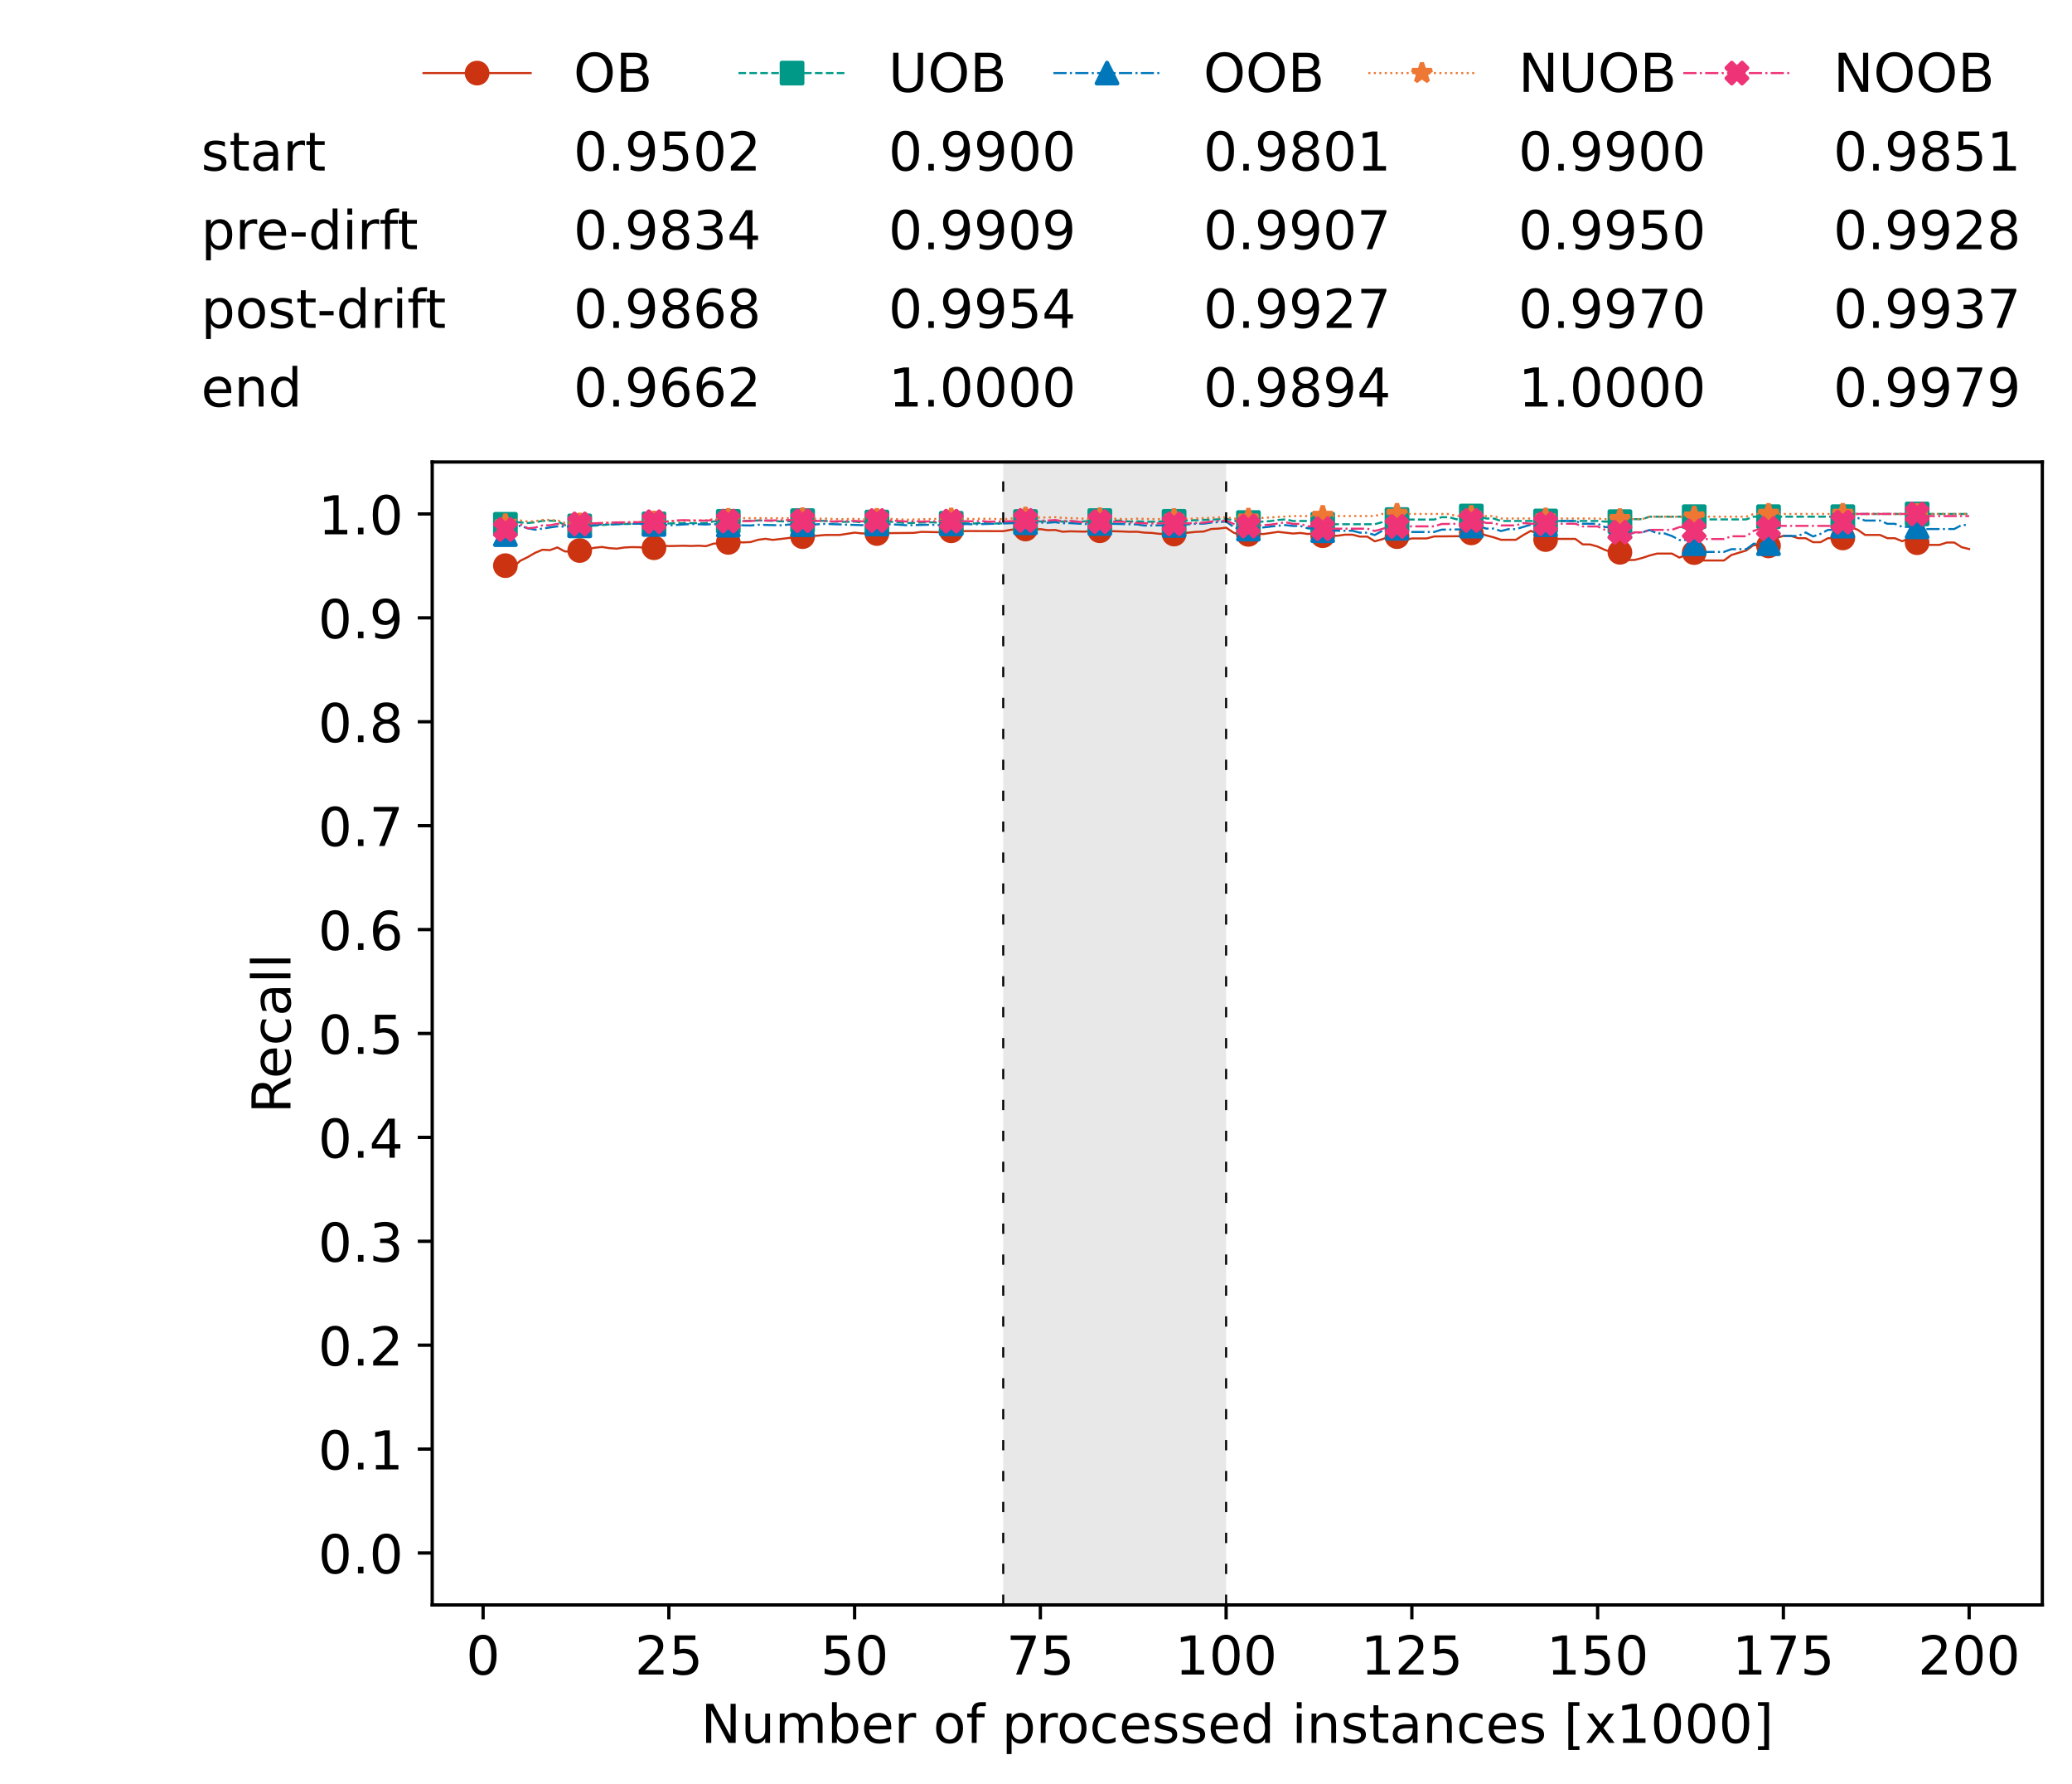 <?xml version="1.0" encoding="utf-8" standalone="no"?>
<!DOCTYPE svg PUBLIC "-//W3C//DTD SVG 1.1//EN"
  "http://www.w3.org/Graphics/SVG/1.1/DTD/svg11.dtd">
<!-- Created with matplotlib (https://matplotlib.org/) -->
<svg height="432.615pt" version="1.1" viewBox="0 0 502.65 432.615" width="502.65pt" xmlns="http://www.w3.org/2000/svg" xmlns:xlink="http://www.w3.org/1999/xlink">
 <defs>
  <style type="text/css">*{stroke-linecap:butt;stroke-linejoin:round;}</style>
 </defs>
 <g id="figure_1">
  <g id="patch_1">
   <path d="M 0 432.615 
L 502.65 432.615 
L 502.65 0 
L 0 0 
z
" style="fill:#ffffff;"/>
  </g>
  <g id="axes_1">
   <g id="patch_2">
    <path d="M 104.85 389.252 
L 495.45 389.252 
L 495.45 112.052 
L 104.85 112.052 
z
" style="fill:#ffffff;"/>
   </g>
   <g id="patch_3">
    <path clip-path="url(#pa228239802)" d="M 297.446 389.252 
L 297.446 112.052 
L 243.372 112.052 
L 243.372 389.252 
z
" style="fill:#d3d3d3;opacity:0.5;"/>
   </g>
   <g id="matplotlib.axis_1">
    <g id="xtick_1">
     <g id="line2d_1">
      <defs>
       <path d="M 0 0 
L 0 3.5 
" id="m94895a2399" style="stroke:#000000;stroke-width:0.8;"/>
      </defs>
      <g>
       <use style="stroke:#000000;stroke-width:0.8;" x="117.197" xlink:href="#m94895a2399" y="389.252"/>
      </g>
     </g>
     <g id="text_1">
      <!-- 0 -->
      <g transform="translate(113.061 406.13)scale(0.13 -0.13)">
       <defs>
        <path d="M 31.781 66.406 
Q 24.172 66.406 20.328 58.906 
Q 16.5 51.422 16.5 36.375 
Q 16.5 21.391 20.328 13.891 
Q 24.172 6.391 31.781 6.391 
Q 39.453 6.391 43.281 13.891 
Q 47.125 21.391 47.125 36.375 
Q 47.125 51.422 43.281 58.906 
Q 39.453 66.406 31.781 66.406 
z
M 31.781 74.219 
Q 44.047 74.219 50.516 64.516 
Q 56.984 54.828 56.984 36.375 
Q 56.984 17.969 50.516 8.266 
Q 44.047 -1.422 31.781 -1.422 
Q 19.531 -1.422 13.062 8.266 
Q 6.594 17.969 6.594 36.375 
Q 6.594 54.828 13.062 64.516 
Q 19.531 74.219 31.781 74.219 
z
" id="DejaVuSans-48"/>
       </defs>
       <use xlink:href="#DejaVuSans-48"/>
      </g>
     </g>
    </g>
    <g id="xtick_2">
     <g id="line2d_2">
      <g>
       <use style="stroke:#000000;stroke-width:0.8;" x="162.259" xlink:href="#m94895a2399" y="389.252"/>
      </g>
     </g>
     <g id="text_2">
      <!-- 25 -->
      <g transform="translate(153.988 406.13)scale(0.13 -0.13)">
       <defs>
        <path d="M 19.188 8.297 
L 53.609 8.297 
L 53.609 0 
L 7.328 0 
L 7.328 8.297 
Q 12.938 14.109 22.625 23.891 
Q 32.328 33.688 34.812 36.531 
Q 39.547 41.844 41.422 45.531 
Q 43.312 49.219 43.312 52.781 
Q 43.312 58.594 39.234 62.25 
Q 35.156 65.922 28.609 65.922 
Q 23.969 65.922 18.812 64.312 
Q 13.672 62.703 7.812 59.422 
L 7.812 69.391 
Q 13.766 71.781 18.938 73 
Q 24.125 74.219 28.422 74.219 
Q 39.75 74.219 46.484 68.547 
Q 53.219 62.891 53.219 53.422 
Q 53.219 48.922 51.531 44.891 
Q 49.859 40.875 45.406 35.406 
Q 44.188 33.984 37.641 27.219 
Q 31.109 20.453 19.188 8.297 
z
" id="DejaVuSans-50"/>
        <path d="M 10.797 72.906 
L 49.516 72.906 
L 49.516 64.594 
L 19.828 64.594 
L 19.828 46.734 
Q 21.969 47.469 24.109 47.828 
Q 26.266 48.188 28.422 48.188 
Q 40.625 48.188 47.75 41.5 
Q 54.891 34.812 54.891 23.391 
Q 54.891 11.625 47.562 5.094 
Q 40.234 -1.422 26.906 -1.422 
Q 22.312 -1.422 17.547 -0.641 
Q 12.797 0.141 7.719 1.703 
L 7.719 11.625 
Q 12.109 9.234 16.797 8.062 
Q 21.484 6.891 26.703 6.891 
Q 35.156 6.891 40.078 11.328 
Q 45.016 15.766 45.016 23.391 
Q 45.016 31 40.078 35.438 
Q 35.156 39.891 26.703 39.891 
Q 22.75 39.891 18.812 39.016 
Q 14.891 38.141 10.797 36.281 
z
" id="DejaVuSans-53"/>
       </defs>
       <use xlink:href="#DejaVuSans-50"/>
       <use x="63.623" xlink:href="#DejaVuSans-53"/>
      </g>
     </g>
    </g>
    <g id="xtick_3">
     <g id="line2d_3">
      <g>
       <use style="stroke:#000000;stroke-width:0.8;" x="207.322" xlink:href="#m94895a2399" y="389.252"/>
      </g>
     </g>
     <g id="text_3">
      <!-- 50 -->
      <g transform="translate(199.05 406.13)scale(0.13 -0.13)">
       <use xlink:href="#DejaVuSans-53"/>
       <use x="63.623" xlink:href="#DejaVuSans-48"/>
      </g>
     </g>
    </g>
    <g id="xtick_4">
     <g id="line2d_4">
      <g>
       <use style="stroke:#000000;stroke-width:0.8;" x="252.384" xlink:href="#m94895a2399" y="389.252"/>
      </g>
     </g>
     <g id="text_4">
      <!-- 75 -->
      <g transform="translate(244.113 406.13)scale(0.13 -0.13)">
       <defs>
        <path d="M 8.203 72.906 
L 55.078 72.906 
L 55.078 68.703 
L 28.609 0 
L 18.312 0 
L 43.219 64.594 
L 8.203 64.594 
z
" id="DejaVuSans-55"/>
       </defs>
       <use xlink:href="#DejaVuSans-55"/>
       <use x="63.623" xlink:href="#DejaVuSans-53"/>
      </g>
     </g>
    </g>
    <g id="xtick_5">
     <g id="line2d_5">
      <g>
       <use style="stroke:#000000;stroke-width:0.8;" x="297.446" xlink:href="#m94895a2399" y="389.252"/>
      </g>
     </g>
     <g id="text_5">
      <!-- 100 -->
      <g transform="translate(285.039 406.13)scale(0.13 -0.13)">
       <defs>
        <path d="M 12.406 8.297 
L 28.516 8.297 
L 28.516 63.922 
L 10.984 60.406 
L 10.984 69.391 
L 28.422 72.906 
L 38.281 72.906 
L 38.281 8.297 
L 54.391 8.297 
L 54.391 0 
L 12.406 0 
z
" id="DejaVuSans-49"/>
       </defs>
       <use xlink:href="#DejaVuSans-49"/>
       <use x="63.623" xlink:href="#DejaVuSans-48"/>
       <use x="127.246" xlink:href="#DejaVuSans-48"/>
      </g>
     </g>
    </g>
    <g id="xtick_6">
     <g id="line2d_6">
      <g>
       <use style="stroke:#000000;stroke-width:0.8;" x="342.509" xlink:href="#m94895a2399" y="389.252"/>
      </g>
     </g>
     <g id="text_6">
      <!-- 125 -->
      <g transform="translate(330.102 406.13)scale(0.13 -0.13)">
       <use xlink:href="#DejaVuSans-49"/>
       <use x="63.623" xlink:href="#DejaVuSans-50"/>
       <use x="127.246" xlink:href="#DejaVuSans-53"/>
      </g>
     </g>
    </g>
    <g id="xtick_7">
     <g id="line2d_7">
      <g>
       <use style="stroke:#000000;stroke-width:0.8;" x="387.571" xlink:href="#m94895a2399" y="389.252"/>
      </g>
     </g>
     <g id="text_7">
      <!-- 150 -->
      <g transform="translate(375.164 406.13)scale(0.13 -0.13)">
       <use xlink:href="#DejaVuSans-49"/>
       <use x="63.623" xlink:href="#DejaVuSans-53"/>
       <use x="127.246" xlink:href="#DejaVuSans-48"/>
      </g>
     </g>
    </g>
    <g id="xtick_8">
     <g id="line2d_8">
      <g>
       <use style="stroke:#000000;stroke-width:0.8;" x="432.633" xlink:href="#m94895a2399" y="389.252"/>
      </g>
     </g>
     <g id="text_8">
      <!-- 175 -->
      <g transform="translate(420.226 406.13)scale(0.13 -0.13)">
       <use xlink:href="#DejaVuSans-49"/>
       <use x="63.623" xlink:href="#DejaVuSans-55"/>
       <use x="127.246" xlink:href="#DejaVuSans-53"/>
      </g>
     </g>
    </g>
    <g id="xtick_9">
     <g id="line2d_9">
      <g>
       <use style="stroke:#000000;stroke-width:0.8;" x="477.695" xlink:href="#m94895a2399" y="389.252"/>
      </g>
     </g>
     <g id="text_9">
      <!-- 200 -->
      <g transform="translate(465.289 406.13)scale(0.13 -0.13)">
       <use xlink:href="#DejaVuSans-50"/>
       <use x="63.623" xlink:href="#DejaVuSans-48"/>
       <use x="127.246" xlink:href="#DejaVuSans-48"/>
      </g>
     </g>
    </g>
    <g id="text_10">
     <!-- Number of processed instances [x1000] -->
     <g transform="translate(170.025 422.711)scale(0.13 -0.13)">
      <defs>
       <path d="M 9.812 72.906 
L 23.094 72.906 
L 55.422 11.922 
L 55.422 72.906 
L 64.984 72.906 
L 64.984 0 
L 51.703 0 
L 19.391 60.984 
L 19.391 0 
L 9.812 0 
z
" id="DejaVuSans-78"/>
       <path d="M 8.5 21.578 
L 8.5 54.688 
L 17.484 54.688 
L 17.484 21.922 
Q 17.484 14.156 20.5 10.266 
Q 23.531 6.391 29.594 6.391 
Q 36.859 6.391 41.078 11.031 
Q 45.312 15.672 45.312 23.688 
L 45.312 54.688 
L 54.297 54.688 
L 54.297 0 
L 45.312 0 
L 45.312 8.406 
Q 42.047 3.422 37.719 1 
Q 33.406 -1.422 27.688 -1.422 
Q 18.266 -1.422 13.375 4.438 
Q 8.5 10.297 8.5 21.578 
z
M 31.109 56 
z
" id="DejaVuSans-117"/>
       <path d="M 52 44.188 
Q 55.375 50.25 60.062 53.125 
Q 64.75 56 71.094 56 
Q 79.641 56 84.281 50.016 
Q 88.922 44.047 88.922 33.016 
L 88.922 0 
L 79.891 0 
L 79.891 32.719 
Q 79.891 40.578 77.094 44.375 
Q 74.312 48.188 68.609 48.188 
Q 61.625 48.188 57.562 43.547 
Q 53.516 38.922 53.516 30.906 
L 53.516 0 
L 44.484 0 
L 44.484 32.719 
Q 44.484 40.625 41.703 44.406 
Q 38.922 48.188 33.109 48.188 
Q 26.219 48.188 22.156 43.531 
Q 18.109 38.875 18.109 30.906 
L 18.109 0 
L 9.078 0 
L 9.078 54.688 
L 18.109 54.688 
L 18.109 46.188 
Q 21.188 51.219 25.484 53.609 
Q 29.781 56 35.688 56 
Q 41.656 56 45.828 52.969 
Q 50 49.953 52 44.188 
z
" id="DejaVuSans-109"/>
       <path d="M 48.688 27.297 
Q 48.688 37.203 44.609 42.844 
Q 40.531 48.484 33.406 48.484 
Q 26.266 48.484 22.188 42.844 
Q 18.109 37.203 18.109 27.297 
Q 18.109 17.391 22.188 11.75 
Q 26.266 6.109 33.406 6.109 
Q 40.531 6.109 44.609 11.75 
Q 48.688 17.391 48.688 27.297 
z
M 18.109 46.391 
Q 20.953 51.266 25.266 53.625 
Q 29.594 56 35.594 56 
Q 45.562 56 51.781 48.094 
Q 58.016 40.188 58.016 27.297 
Q 58.016 14.406 51.781 6.484 
Q 45.562 -1.422 35.594 -1.422 
Q 29.594 -1.422 25.266 0.953 
Q 20.953 3.328 18.109 8.203 
L 18.109 0 
L 9.078 0 
L 9.078 75.984 
L 18.109 75.984 
z
" id="DejaVuSans-98"/>
       <path d="M 56.203 29.594 
L 56.203 25.203 
L 14.891 25.203 
Q 15.484 15.922 20.484 11.062 
Q 25.484 6.203 34.422 6.203 
Q 39.594 6.203 44.453 7.469 
Q 49.312 8.734 54.109 11.281 
L 54.109 2.781 
Q 49.266 0.734 44.188 -0.344 
Q 39.109 -1.422 33.891 -1.422 
Q 20.797 -1.422 13.156 6.188 
Q 5.516 13.812 5.516 26.812 
Q 5.516 40.234 12.766 48.109 
Q 20.016 56 32.328 56 
Q 43.359 56 49.781 48.891 
Q 56.203 41.797 56.203 29.594 
z
M 47.219 32.234 
Q 47.125 39.594 43.094 43.984 
Q 39.062 48.391 32.422 48.391 
Q 24.906 48.391 20.391 44.141 
Q 15.875 39.891 15.188 32.172 
z
" id="DejaVuSans-101"/>
       <path d="M 41.109 46.297 
Q 39.594 47.172 37.812 47.578 
Q 36.031 48 33.891 48 
Q 26.266 48 22.188 43.047 
Q 18.109 38.094 18.109 28.812 
L 18.109 0 
L 9.078 0 
L 9.078 54.688 
L 18.109 54.688 
L 18.109 46.188 
Q 20.953 51.172 25.484 53.578 
Q 30.031 56 36.531 56 
Q 37.453 56 38.578 55.875 
Q 39.703 55.766 41.062 55.516 
z
" id="DejaVuSans-114"/>
       <path id="DejaVuSans-32"/>
       <path d="M 30.609 48.391 
Q 23.391 48.391 19.188 42.75 
Q 14.984 37.109 14.984 27.297 
Q 14.984 17.484 19.156 11.844 
Q 23.344 6.203 30.609 6.203 
Q 37.797 6.203 41.984 11.859 
Q 46.188 17.531 46.188 27.297 
Q 46.188 37.016 41.984 42.703 
Q 37.797 48.391 30.609 48.391 
z
M 30.609 56 
Q 42.328 56 49.016 48.375 
Q 55.719 40.766 55.719 27.297 
Q 55.719 13.875 49.016 6.219 
Q 42.328 -1.422 30.609 -1.422 
Q 18.844 -1.422 12.172 6.219 
Q 5.516 13.875 5.516 27.297 
Q 5.516 40.766 12.172 48.375 
Q 18.844 56 30.609 56 
z
" id="DejaVuSans-111"/>
       <path d="M 37.109 75.984 
L 37.109 68.5 
L 28.516 68.5 
Q 23.688 68.5 21.797 66.547 
Q 19.922 64.594 19.922 59.516 
L 19.922 54.688 
L 34.719 54.688 
L 34.719 47.703 
L 19.922 47.703 
L 19.922 0 
L 10.891 0 
L 10.891 47.703 
L 2.297 47.703 
L 2.297 54.688 
L 10.891 54.688 
L 10.891 58.5 
Q 10.891 67.625 15.141 71.797 
Q 19.391 75.984 28.609 75.984 
z
" id="DejaVuSans-102"/>
       <path d="M 18.109 8.203 
L 18.109 -20.797 
L 9.078 -20.797 
L 9.078 54.688 
L 18.109 54.688 
L 18.109 46.391 
Q 20.953 51.266 25.266 53.625 
Q 29.594 56 35.594 56 
Q 45.562 56 51.781 48.094 
Q 58.016 40.188 58.016 27.297 
Q 58.016 14.406 51.781 6.484 
Q 45.562 -1.422 35.594 -1.422 
Q 29.594 -1.422 25.266 0.953 
Q 20.953 3.328 18.109 8.203 
z
M 48.688 27.297 
Q 48.688 37.203 44.609 42.844 
Q 40.531 48.484 33.406 48.484 
Q 26.266 48.484 22.188 42.844 
Q 18.109 37.203 18.109 27.297 
Q 18.109 17.391 22.188 11.75 
Q 26.266 6.109 33.406 6.109 
Q 40.531 6.109 44.609 11.75 
Q 48.688 17.391 48.688 27.297 
z
" id="DejaVuSans-112"/>
       <path d="M 48.781 52.594 
L 48.781 44.188 
Q 44.969 46.297 41.141 47.344 
Q 37.312 48.391 33.406 48.391 
Q 24.656 48.391 19.812 42.844 
Q 14.984 37.312 14.984 27.297 
Q 14.984 17.281 19.812 11.734 
Q 24.656 6.203 33.406 6.203 
Q 37.312 6.203 41.141 7.25 
Q 44.969 8.297 48.781 10.406 
L 48.781 2.094 
Q 45.016 0.344 40.984 -0.531 
Q 36.969 -1.422 32.422 -1.422 
Q 20.062 -1.422 12.781 6.344 
Q 5.516 14.109 5.516 27.297 
Q 5.516 40.672 12.859 48.328 
Q 20.219 56 33.016 56 
Q 37.156 56 41.109 55.141 
Q 45.062 54.297 48.781 52.594 
z
" id="DejaVuSans-99"/>
       <path d="M 44.281 53.078 
L 44.281 44.578 
Q 40.484 46.531 36.375 47.5 
Q 32.281 48.484 27.875 48.484 
Q 21.188 48.484 17.844 46.438 
Q 14.5 44.391 14.5 40.281 
Q 14.5 37.156 16.891 35.375 
Q 19.281 33.594 26.516 31.984 
L 29.594 31.297 
Q 39.156 29.25 43.188 25.516 
Q 47.219 21.781 47.219 15.094 
Q 47.219 7.469 41.188 3.016 
Q 35.156 -1.422 24.609 -1.422 
Q 20.219 -1.422 15.453 -0.562 
Q 10.688 0.297 5.422 2 
L 5.422 11.281 
Q 10.406 8.688 15.234 7.391 
Q 20.062 6.109 24.812 6.109 
Q 31.156 6.109 34.562 8.281 
Q 37.984 10.453 37.984 14.406 
Q 37.984 18.062 35.516 20.016 
Q 33.062 21.969 24.703 23.781 
L 21.578 24.516 
Q 13.234 26.266 9.516 29.906 
Q 5.812 33.547 5.812 39.891 
Q 5.812 47.609 11.281 51.797 
Q 16.75 56 26.812 56 
Q 31.781 56 36.172 55.266 
Q 40.578 54.547 44.281 53.078 
z
" id="DejaVuSans-115"/>
       <path d="M 45.406 46.391 
L 45.406 75.984 
L 54.391 75.984 
L 54.391 0 
L 45.406 0 
L 45.406 8.203 
Q 42.578 3.328 38.25 0.953 
Q 33.938 -1.422 27.875 -1.422 
Q 17.969 -1.422 11.734 6.484 
Q 5.516 14.406 5.516 27.297 
Q 5.516 40.188 11.734 48.094 
Q 17.969 56 27.875 56 
Q 33.938 56 38.25 53.625 
Q 42.578 51.266 45.406 46.391 
z
M 14.797 27.297 
Q 14.797 17.391 18.875 11.75 
Q 22.953 6.109 30.078 6.109 
Q 37.203 6.109 41.297 11.75 
Q 45.406 17.391 45.406 27.297 
Q 45.406 37.203 41.297 42.844 
Q 37.203 48.484 30.078 48.484 
Q 22.953 48.484 18.875 42.844 
Q 14.797 37.203 14.797 27.297 
z
" id="DejaVuSans-100"/>
       <path d="M 9.422 54.688 
L 18.406 54.688 
L 18.406 0 
L 9.422 0 
z
M 9.422 75.984 
L 18.406 75.984 
L 18.406 64.594 
L 9.422 64.594 
z
" id="DejaVuSans-105"/>
       <path d="M 54.891 33.016 
L 54.891 0 
L 45.906 0 
L 45.906 32.719 
Q 45.906 40.484 42.875 44.328 
Q 39.844 48.188 33.797 48.188 
Q 26.516 48.188 22.312 43.547 
Q 18.109 38.922 18.109 30.906 
L 18.109 0 
L 9.078 0 
L 9.078 54.688 
L 18.109 54.688 
L 18.109 46.188 
Q 21.344 51.125 25.703 53.562 
Q 30.078 56 35.797 56 
Q 45.219 56 50.047 50.172 
Q 54.891 44.344 54.891 33.016 
z
" id="DejaVuSans-110"/>
       <path d="M 18.312 70.219 
L 18.312 54.688 
L 36.812 54.688 
L 36.812 47.703 
L 18.312 47.703 
L 18.312 18.016 
Q 18.312 11.328 20.141 9.422 
Q 21.969 7.516 27.594 7.516 
L 36.812 7.516 
L 36.812 0 
L 27.594 0 
Q 17.188 0 13.234 3.875 
Q 9.281 7.766 9.281 18.016 
L 9.281 47.703 
L 2.688 47.703 
L 2.688 54.688 
L 9.281 54.688 
L 9.281 70.219 
z
" id="DejaVuSans-116"/>
       <path d="M 34.281 27.484 
Q 23.391 27.484 19.188 25 
Q 14.984 22.516 14.984 16.5 
Q 14.984 11.719 18.141 8.906 
Q 21.297 6.109 26.703 6.109 
Q 34.188 6.109 38.703 11.406 
Q 43.219 16.703 43.219 25.484 
L 43.219 27.484 
z
M 52.203 31.203 
L 52.203 0 
L 43.219 0 
L 43.219 8.297 
Q 40.141 3.328 35.547 0.953 
Q 30.953 -1.422 24.312 -1.422 
Q 15.922 -1.422 10.953 3.297 
Q 6 8.016 6 15.922 
Q 6 25.141 12.172 29.828 
Q 18.359 34.516 30.609 34.516 
L 43.219 34.516 
L 43.219 35.406 
Q 43.219 41.609 39.141 45 
Q 35.062 48.391 27.688 48.391 
Q 23 48.391 18.547 47.266 
Q 14.109 46.141 10.016 43.891 
L 10.016 52.203 
Q 14.938 54.109 19.578 55.047 
Q 24.219 56 28.609 56 
Q 40.484 56 46.344 49.844 
Q 52.203 43.703 52.203 31.203 
z
" id="DejaVuSans-97"/>
       <path d="M 8.594 75.984 
L 29.297 75.984 
L 29.297 69 
L 17.578 69 
L 17.578 -6.203 
L 29.297 -6.203 
L 29.297 -13.188 
L 8.594 -13.188 
z
" id="DejaVuSans-91"/>
       <path d="M 54.891 54.688 
L 35.109 28.078 
L 55.906 0 
L 45.312 0 
L 29.391 21.484 
L 13.484 0 
L 2.875 0 
L 24.125 28.609 
L 4.688 54.688 
L 15.281 54.688 
L 29.781 35.203 
L 44.281 54.688 
z
" id="DejaVuSans-120"/>
       <path d="M 30.422 75.984 
L 30.422 -13.188 
L 9.719 -13.188 
L 9.719 -6.203 
L 21.391 -6.203 
L 21.391 69 
L 9.719 69 
L 9.719 75.984 
z
" id="DejaVuSans-93"/>
      </defs>
      <use xlink:href="#DejaVuSans-78"/>
      <use x="74.805" xlink:href="#DejaVuSans-117"/>
      <use x="138.184" xlink:href="#DejaVuSans-109"/>
      <use x="235.596" xlink:href="#DejaVuSans-98"/>
      <use x="299.072" xlink:href="#DejaVuSans-101"/>
      <use x="360.596" xlink:href="#DejaVuSans-114"/>
      <use x="401.709" xlink:href="#DejaVuSans-32"/>
      <use x="433.496" xlink:href="#DejaVuSans-111"/>
      <use x="494.678" xlink:href="#DejaVuSans-102"/>
      <use x="529.883" xlink:href="#DejaVuSans-32"/>
      <use x="561.67" xlink:href="#DejaVuSans-112"/>
      <use x="625.146" xlink:href="#DejaVuSans-114"/>
      <use x="664.01" xlink:href="#DejaVuSans-111"/>
      <use x="725.191" xlink:href="#DejaVuSans-99"/>
      <use x="780.172" xlink:href="#DejaVuSans-101"/>
      <use x="841.695" xlink:href="#DejaVuSans-115"/>
      <use x="893.795" xlink:href="#DejaVuSans-115"/>
      <use x="945.895" xlink:href="#DejaVuSans-101"/>
      <use x="1007.418" xlink:href="#DejaVuSans-100"/>
      <use x="1070.895" xlink:href="#DejaVuSans-32"/>
      <use x="1102.682" xlink:href="#DejaVuSans-105"/>
      <use x="1130.465" xlink:href="#DejaVuSans-110"/>
      <use x="1193.844" xlink:href="#DejaVuSans-115"/>
      <use x="1245.943" xlink:href="#DejaVuSans-116"/>
      <use x="1285.152" xlink:href="#DejaVuSans-97"/>
      <use x="1346.432" xlink:href="#DejaVuSans-110"/>
      <use x="1409.811" xlink:href="#DejaVuSans-99"/>
      <use x="1464.791" xlink:href="#DejaVuSans-101"/>
      <use x="1526.314" xlink:href="#DejaVuSans-115"/>
      <use x="1578.414" xlink:href="#DejaVuSans-32"/>
      <use x="1610.201" xlink:href="#DejaVuSans-91"/>
      <use x="1649.215" xlink:href="#DejaVuSans-120"/>
      <use x="1708.395" xlink:href="#DejaVuSans-49"/>
      <use x="1772.018" xlink:href="#DejaVuSans-48"/>
      <use x="1835.641" xlink:href="#DejaVuSans-48"/>
      <use x="1899.264" xlink:href="#DejaVuSans-48"/>
      <use x="1962.887" xlink:href="#DejaVuSans-93"/>
     </g>
    </g>
   </g>
   <g id="matplotlib.axis_2">
    <g id="ytick_1">
     <g id="line2d_10">
      <defs>
       <path d="M 0 0 
L -3.5 0 
" id="m7bd38b4009" style="stroke:#000000;stroke-width:0.8;"/>
      </defs>
      <g>
       <use style="stroke:#000000;stroke-width:0.8;" x="104.85" xlink:href="#m7bd38b4009" y="376.652"/>
      </g>
     </g>
     <g id="text_11">
      <!-- 0.0 -->
      <g transform="translate(77.176 381.591)scale(0.13 -0.13)">
       <defs>
        <path d="M 10.688 12.406 
L 21 12.406 
L 21 0 
L 10.688 0 
z
" id="DejaVuSans-46"/>
       </defs>
       <use xlink:href="#DejaVuSans-48"/>
       <use x="63.623" xlink:href="#DejaVuSans-46"/>
       <use x="95.41" xlink:href="#DejaVuSans-48"/>
      </g>
     </g>
    </g>
    <g id="ytick_2">
     <g id="line2d_11">
      <g>
       <use style="stroke:#000000;stroke-width:0.8;" x="104.85" xlink:href="#m7bd38b4009" y="351.452"/>
      </g>
     </g>
     <g id="text_12">
      <!-- 0.1 -->
      <g transform="translate(77.176 356.391)scale(0.13 -0.13)">
       <use xlink:href="#DejaVuSans-48"/>
       <use x="63.623" xlink:href="#DejaVuSans-46"/>
       <use x="95.41" xlink:href="#DejaVuSans-49"/>
      </g>
     </g>
    </g>
    <g id="ytick_3">
     <g id="line2d_12">
      <g>
       <use style="stroke:#000000;stroke-width:0.8;" x="104.85" xlink:href="#m7bd38b4009" y="326.252"/>
      </g>
     </g>
     <g id="text_13">
      <!-- 0.2 -->
      <g transform="translate(77.176 331.191)scale(0.13 -0.13)">
       <use xlink:href="#DejaVuSans-48"/>
       <use x="63.623" xlink:href="#DejaVuSans-46"/>
       <use x="95.41" xlink:href="#DejaVuSans-50"/>
      </g>
     </g>
    </g>
    <g id="ytick_4">
     <g id="line2d_13">
      <g>
       <use style="stroke:#000000;stroke-width:0.8;" x="104.85" xlink:href="#m7bd38b4009" y="301.052"/>
      </g>
     </g>
     <g id="text_14">
      <!-- 0.3 -->
      <g transform="translate(77.176 305.991)scale(0.13 -0.13)">
       <defs>
        <path d="M 40.578 39.312 
Q 47.656 37.797 51.625 33 
Q 55.609 28.219 55.609 21.188 
Q 55.609 10.406 48.188 4.484 
Q 40.766 -1.422 27.094 -1.422 
Q 22.516 -1.422 17.656 -0.516 
Q 12.797 0.391 7.625 2.203 
L 7.625 11.719 
Q 11.719 9.328 16.594 8.109 
Q 21.484 6.891 26.812 6.891 
Q 36.078 6.891 40.938 10.547 
Q 45.797 14.203 45.797 21.188 
Q 45.797 27.641 41.281 31.266 
Q 36.766 34.906 28.719 34.906 
L 20.219 34.906 
L 20.219 43.016 
L 29.109 43.016 
Q 36.375 43.016 40.234 45.922 
Q 44.094 48.828 44.094 54.297 
Q 44.094 59.906 40.109 62.906 
Q 36.141 65.922 28.719 65.922 
Q 24.656 65.922 20.016 65.031 
Q 15.375 64.156 9.812 62.312 
L 9.812 71.094 
Q 15.438 72.656 20.344 73.438 
Q 25.25 74.219 29.594 74.219 
Q 40.828 74.219 47.359 69.109 
Q 53.906 64.016 53.906 55.328 
Q 53.906 49.266 50.438 45.094 
Q 46.969 40.922 40.578 39.312 
z
" id="DejaVuSans-51"/>
       </defs>
       <use xlink:href="#DejaVuSans-48"/>
       <use x="63.623" xlink:href="#DejaVuSans-46"/>
       <use x="95.41" xlink:href="#DejaVuSans-51"/>
      </g>
     </g>
    </g>
    <g id="ytick_5">
     <g id="line2d_14">
      <g>
       <use style="stroke:#000000;stroke-width:0.8;" x="104.85" xlink:href="#m7bd38b4009" y="275.852"/>
      </g>
     </g>
     <g id="text_15">
      <!-- 0.4 -->
      <g transform="translate(77.176 280.791)scale(0.13 -0.13)">
       <defs>
        <path d="M 37.797 64.312 
L 12.891 25.391 
L 37.797 25.391 
z
M 35.203 72.906 
L 47.609 72.906 
L 47.609 25.391 
L 58.016 25.391 
L 58.016 17.188 
L 47.609 17.188 
L 47.609 0 
L 37.797 0 
L 37.797 17.188 
L 4.891 17.188 
L 4.891 26.703 
z
" id="DejaVuSans-52"/>
       </defs>
       <use xlink:href="#DejaVuSans-48"/>
       <use x="63.623" xlink:href="#DejaVuSans-46"/>
       <use x="95.41" xlink:href="#DejaVuSans-52"/>
      </g>
     </g>
    </g>
    <g id="ytick_6">
     <g id="line2d_15">
      <g>
       <use style="stroke:#000000;stroke-width:0.8;" x="104.85" xlink:href="#m7bd38b4009" y="250.652"/>
      </g>
     </g>
     <g id="text_16">
      <!-- 0.5 -->
      <g transform="translate(77.176 255.591)scale(0.13 -0.13)">
       <use xlink:href="#DejaVuSans-48"/>
       <use x="63.623" xlink:href="#DejaVuSans-46"/>
       <use x="95.41" xlink:href="#DejaVuSans-53"/>
      </g>
     </g>
    </g>
    <g id="ytick_7">
     <g id="line2d_16">
      <g>
       <use style="stroke:#000000;stroke-width:0.8;" x="104.85" xlink:href="#m7bd38b4009" y="225.452"/>
      </g>
     </g>
     <g id="text_17">
      <!-- 0.6 -->
      <g transform="translate(77.176 230.391)scale(0.13 -0.13)">
       <defs>
        <path d="M 33.016 40.375 
Q 26.375 40.375 22.484 35.828 
Q 18.609 31.297 18.609 23.391 
Q 18.609 15.531 22.484 10.953 
Q 26.375 6.391 33.016 6.391 
Q 39.656 6.391 43.531 10.953 
Q 47.406 15.531 47.406 23.391 
Q 47.406 31.297 43.531 35.828 
Q 39.656 40.375 33.016 40.375 
z
M 52.594 71.297 
L 52.594 62.312 
Q 48.875 64.062 45.094 64.984 
Q 41.312 65.922 37.594 65.922 
Q 27.828 65.922 22.672 59.328 
Q 17.531 52.734 16.797 39.406 
Q 19.672 43.656 24.016 45.922 
Q 28.375 48.188 33.594 48.188 
Q 44.578 48.188 50.953 41.516 
Q 57.328 34.859 57.328 23.391 
Q 57.328 12.156 50.688 5.359 
Q 44.047 -1.422 33.016 -1.422 
Q 20.359 -1.422 13.672 8.266 
Q 6.984 17.969 6.984 36.375 
Q 6.984 53.656 15.188 63.938 
Q 23.391 74.219 37.203 74.219 
Q 40.922 74.219 44.703 73.484 
Q 48.484 72.75 52.594 71.297 
z
" id="DejaVuSans-54"/>
       </defs>
       <use xlink:href="#DejaVuSans-48"/>
       <use x="63.623" xlink:href="#DejaVuSans-46"/>
       <use x="95.41" xlink:href="#DejaVuSans-54"/>
      </g>
     </g>
    </g>
    <g id="ytick_8">
     <g id="line2d_17">
      <g>
       <use style="stroke:#000000;stroke-width:0.8;" x="104.85" xlink:href="#m7bd38b4009" y="200.252"/>
      </g>
     </g>
     <g id="text_18">
      <!-- 0.7 -->
      <g transform="translate(77.176 205.191)scale(0.13 -0.13)">
       <use xlink:href="#DejaVuSans-48"/>
       <use x="63.623" xlink:href="#DejaVuSans-46"/>
       <use x="95.41" xlink:href="#DejaVuSans-55"/>
      </g>
     </g>
    </g>
    <g id="ytick_9">
     <g id="line2d_18">
      <g>
       <use style="stroke:#000000;stroke-width:0.8;" x="104.85" xlink:href="#m7bd38b4009" y="175.052"/>
      </g>
     </g>
     <g id="text_19">
      <!-- 0.8 -->
      <g transform="translate(77.176 179.991)scale(0.13 -0.13)">
       <defs>
        <path d="M 31.781 34.625 
Q 24.75 34.625 20.719 30.859 
Q 16.703 27.094 16.703 20.516 
Q 16.703 13.922 20.719 10.156 
Q 24.75 6.391 31.781 6.391 
Q 38.812 6.391 42.859 10.172 
Q 46.922 13.969 46.922 20.516 
Q 46.922 27.094 42.891 30.859 
Q 38.875 34.625 31.781 34.625 
z
M 21.922 38.812 
Q 15.578 40.375 12.031 44.719 
Q 8.5 49.078 8.5 55.328 
Q 8.5 64.062 14.719 69.141 
Q 20.953 74.219 31.781 74.219 
Q 42.672 74.219 48.875 69.141 
Q 55.078 64.062 55.078 55.328 
Q 55.078 49.078 51.531 44.719 
Q 48 40.375 41.703 38.812 
Q 48.828 37.156 52.797 32.312 
Q 56.781 27.484 56.781 20.516 
Q 56.781 9.906 50.312 4.234 
Q 43.844 -1.422 31.781 -1.422 
Q 19.734 -1.422 13.25 4.234 
Q 6.781 9.906 6.781 20.516 
Q 6.781 27.484 10.781 32.312 
Q 14.797 37.156 21.922 38.812 
z
M 18.312 54.391 
Q 18.312 48.734 21.844 45.562 
Q 25.391 42.391 31.781 42.391 
Q 38.141 42.391 41.719 45.562 
Q 45.312 48.734 45.312 54.391 
Q 45.312 60.062 41.719 63.234 
Q 38.141 66.406 31.781 66.406 
Q 25.391 66.406 21.844 63.234 
Q 18.312 60.062 18.312 54.391 
z
" id="DejaVuSans-56"/>
       </defs>
       <use xlink:href="#DejaVuSans-48"/>
       <use x="63.623" xlink:href="#DejaVuSans-46"/>
       <use x="95.41" xlink:href="#DejaVuSans-56"/>
      </g>
     </g>
    </g>
    <g id="ytick_10">
     <g id="line2d_19">
      <g>
       <use style="stroke:#000000;stroke-width:0.8;" x="104.85" xlink:href="#m7bd38b4009" y="149.852"/>
      </g>
     </g>
     <g id="text_20">
      <!-- 0.9 -->
      <g transform="translate(77.176 154.791)scale(0.13 -0.13)">
       <defs>
        <path d="M 10.984 1.516 
L 10.984 10.5 
Q 14.703 8.734 18.5 7.812 
Q 22.312 6.891 25.984 6.891 
Q 35.75 6.891 40.891 13.453 
Q 46.047 20.016 46.781 33.406 
Q 43.953 29.203 39.594 26.953 
Q 35.25 24.703 29.984 24.703 
Q 19.047 24.703 12.672 31.312 
Q 6.297 37.938 6.297 49.422 
Q 6.297 60.641 12.938 67.422 
Q 19.578 74.219 30.609 74.219 
Q 43.266 74.219 49.922 64.516 
Q 56.594 54.828 56.594 36.375 
Q 56.594 19.141 48.406 8.859 
Q 40.234 -1.422 26.422 -1.422 
Q 22.703 -1.422 18.891 -0.688 
Q 15.094 0.047 10.984 1.516 
z
M 30.609 32.422 
Q 37.25 32.422 41.125 36.953 
Q 45.016 41.5 45.016 49.422 
Q 45.016 57.281 41.125 61.844 
Q 37.25 66.406 30.609 66.406 
Q 23.969 66.406 20.094 61.844 
Q 16.219 57.281 16.219 49.422 
Q 16.219 41.5 20.094 36.953 
Q 23.969 32.422 30.609 32.422 
z
" id="DejaVuSans-57"/>
       </defs>
       <use xlink:href="#DejaVuSans-48"/>
       <use x="63.623" xlink:href="#DejaVuSans-46"/>
       <use x="95.41" xlink:href="#DejaVuSans-57"/>
      </g>
     </g>
    </g>
    <g id="ytick_11">
     <g id="line2d_20">
      <g>
       <use style="stroke:#000000;stroke-width:0.8;" x="104.85" xlink:href="#m7bd38b4009" y="124.652"/>
      </g>
     </g>
     <g id="text_21">
      <!-- 1.0 -->
      <g transform="translate(77.176 129.591)scale(0.13 -0.13)">
       <use xlink:href="#DejaVuSans-49"/>
       <use x="63.623" xlink:href="#DejaVuSans-46"/>
       <use x="95.41" xlink:href="#DejaVuSans-48"/>
      </g>
     </g>
    </g>
    <g id="text_22">
     <!-- Recall -->
     <g transform="translate(70.472 270.044)rotate(-90)scale(0.13 -0.13)">
      <defs>
       <path d="M 44.391 34.188 
Q 47.562 33.109 50.562 29.594 
Q 53.562 26.078 56.594 19.922 
L 66.609 0 
L 56 0 
L 46.688 18.703 
Q 43.062 26.031 39.672 28.422 
Q 36.281 30.812 30.422 30.812 
L 19.672 30.812 
L 19.672 0 
L 9.812 0 
L 9.812 72.906 
L 32.078 72.906 
Q 44.578 72.906 50.734 67.672 
Q 56.891 62.453 56.891 51.906 
Q 56.891 45.016 53.688 40.469 
Q 50.484 35.938 44.391 34.188 
z
M 19.672 64.797 
L 19.672 38.922 
L 32.078 38.922 
Q 39.203 38.922 42.844 42.219 
Q 46.484 45.516 46.484 51.906 
Q 46.484 58.297 42.844 61.547 
Q 39.203 64.797 32.078 64.797 
z
" id="DejaVuSans-82"/>
       <path d="M 9.422 75.984 
L 18.406 75.984 
L 18.406 0 
L 9.422 0 
z
" id="DejaVuSans-108"/>
      </defs>
      <use xlink:href="#DejaVuSans-82"/>
      <use x="64.982" xlink:href="#DejaVuSans-101"/>
      <use x="126.506" xlink:href="#DejaVuSans-99"/>
      <use x="181.486" xlink:href="#DejaVuSans-97"/>
      <use x="242.766" xlink:href="#DejaVuSans-108"/>
      <use x="270.549" xlink:href="#DejaVuSans-108"/>
     </g>
    </g>
   </g>
   <g id="line2d_21"/>
   <g id="line2d_22"/>
   <g id="line2d_23"/>
   <g id="line2d_24"/>
   <g id="line2d_25"/>
   <g id="line2d_26">
    <path clip-path="url(#pa228239802)" d="M 122.605 137.189 
L 124.407 137.658 
L 126.21 136.008 
L 128.012 135.127 
L 129.815 134.077 
L 131.617 133.334 
L 133.419 133.427 
L 135.222 132.771 
L 137.024 133.745 
L 138.827 133.752 
L 142.432 133.217 
L 144.234 132.851 
L 146.037 132.658 
L 147.839 132.944 
L 149.642 133.069 
L 151.444 132.787 
L 153.247 132.691 
L 155.049 132.721 
L 156.852 132.879 
L 158.654 132.852 
L 160.457 132.313 
L 162.259 132.443 
L 165.864 132.359 
L 167.667 132.42 
L 169.469 132.345 
L 171.272 132.461 
L 173.074 131.864 
L 178.482 131.477 
L 180.284 131.551 
L 182.087 131.467 
L 183.889 130.921 
L 185.692 130.678 
L 187.494 130.939 
L 191.099 130.516 
L 192.902 130.209 
L 196.507 130.084 
L 200.112 129.752 
L 203.717 129.741 
L 207.322 129.179 
L 209.124 129.373 
L 221.742 129.24 
L 223.544 128.991 
L 228.952 129.105 
L 230.754 128.74 
L 232.557 128.936 
L 234.359 128.788 
L 243.372 128.828 
L 245.174 128.498 
L 246.976 128.312 
L 248.779 128.309 
L 250.581 128.449 
L 252.384 128.334 
L 254.186 128.584 
L 255.989 128.535 
L 257.791 128.965 
L 259.594 128.863 
L 263.199 128.945 
L 265.001 128.702 
L 272.211 128.898 
L 274.014 128.986 
L 275.816 128.961 
L 277.619 129.18 
L 279.421 129.255 
L 281.224 129.467 
L 284.829 129.519 
L 290.236 128.991 
L 292.039 128.908 
L 293.841 128.296 
L 295.644 128.204 
L 297.446 127.972 
L 299.249 129.182 
L 301.051 129.812 
L 304.656 129.398 
L 306.459 129.525 
L 310.064 128.994 
L 313.669 129.4 
L 315.471 129.26 
L 317.274 129.509 
L 319.076 129.346 
L 320.879 129.93 
L 324.484 129.93 
L 326.286 129.678 
L 328.089 129.678 
L 329.891 130.145 
L 331.694 130.145 
L 333.496 131.29 
L 335.299 130.786 
L 337.101 130.156 
L 338.904 130.156 
L 340.706 131.056 
L 342.509 130.59 
L 346.114 130.59 
L 347.916 130.105 
L 355.126 130.036 
L 356.928 129.249 
L 358.731 129.249 
L 360.533 129.849 
L 362.336 130.315 
L 364.138 130.915 
L 367.743 130.915 
L 369.546 129.77 
L 371.348 128.762 
L 373.151 129.462 
L 374.953 130.862 
L 376.756 130.703 
L 382.163 130.703 
L 383.966 132.029 
L 385.768 132.057 
L 387.571 132.561 
L 389.373 133.383 
L 391.176 133.956 
L 392.978 133.956 
L 394.781 135.846 
L 396.583 135.794 
L 398.386 135.327 
L 400.188 134.727 
L 401.991 134.26 
L 405.596 134.26 
L 407.398 135.229 
L 409.201 134.529 
L 411.003 134.029 
L 412.806 135.941 
L 418.213 135.941 
L 420.016 134.615 
L 423.621 133.511 
L 425.423 132.184 
L 427.226 132.399 
L 429.028 132.399 
L 430.831 130.509 
L 432.633 129.961 
L 434.436 129.961 
L 436.238 130.534 
L 438.041 130.534 
L 439.843 131.503 
L 441.646 131.503 
L 443.448 130.534 
L 447.053 130.474 
L 448.856 127.821 
L 450.658 128.484 
L 452.461 129.744 
L 456.066 129.744 
L 457.868 130.532 
L 459.671 130.532 
L 461.473 131.273 
L 463.276 130.486 
L 465.078 131.631 
L 466.881 132.156 
L 470.485 132.156 
L 472.288 131.583 
L 474.09 131.583 
L 475.893 132.714 
L 477.695 133.164 
L 477.695 133.164 
" style="fill:none;stroke:#cc3311;stroke-linecap:square;stroke-width:0.5;"/>
    <defs>
     <path d="M 0 2.5 
C 0.663 2.5 1.299 2.237 1.768 1.768 
C 2.237 1.299 2.5 0.663 2.5 0 
C 2.5 -0.663 2.237 -1.299 1.768 -1.768 
C 1.299 -2.237 0.663 -2.5 0 -2.5 
C -0.663 -2.5 -1.299 -2.237 -1.768 -1.768 
C -2.237 -1.299 -2.5 -0.663 -2.5 0 
C -2.5 0.663 -2.237 1.299 -1.768 1.768 
C -1.299 2.237 -0.663 2.5 0 2.5 
z
" id="m9a5a988324" style="stroke:#cc3311;"/>
    </defs>
    <g clip-path="url(#pa228239802)">
     <use style="fill:#cc3311;stroke:#cc3311;" x="122.605" xlink:href="#m9a5a988324" y="137.189"/>
     <use style="fill:#cc3311;stroke:#cc3311;" x="140.629" xlink:href="#m9a5a988324" y="133.521"/>
     <use style="fill:#cc3311;stroke:#cc3311;" x="158.654" xlink:href="#m9a5a988324" y="132.852"/>
     <use style="fill:#cc3311;stroke:#cc3311;" x="176.679" xlink:href="#m9a5a988324" y="131.553"/>
     <use style="fill:#cc3311;stroke:#cc3311;" x="194.704" xlink:href="#m9a5a988324" y="130.154"/>
     <use style="fill:#cc3311;stroke:#cc3311;" x="212.729" xlink:href="#m9a5a988324" y="129.401"/>
     <use style="fill:#cc3311;stroke:#cc3311;" x="230.754" xlink:href="#m9a5a988324" y="128.74"/>
     <use style="fill:#cc3311;stroke:#cc3311;" x="248.779" xlink:href="#m9a5a988324" y="128.309"/>
     <use style="fill:#cc3311;stroke:#cc3311;" x="266.804" xlink:href="#m9a5a988324" y="128.731"/>
     <use style="fill:#cc3311;stroke:#cc3311;" x="284.829" xlink:href="#m9a5a988324" y="129.519"/>
     <use style="fill:#cc3311;stroke:#cc3311;" x="302.854" xlink:href="#m9a5a988324" y="129.603"/>
     <use style="fill:#cc3311;stroke:#cc3311;" x="320.879" xlink:href="#m9a5a988324" y="129.93"/>
     <use style="fill:#cc3311;stroke:#cc3311;" x="338.904" xlink:href="#m9a5a988324" y="130.156"/>
     <use style="fill:#cc3311;stroke:#cc3311;" x="356.928" xlink:href="#m9a5a988324" y="129.249"/>
     <use style="fill:#cc3311;stroke:#cc3311;" x="374.953" xlink:href="#m9a5a988324" y="130.862"/>
     <use style="fill:#cc3311;stroke:#cc3311;" x="392.978" xlink:href="#m9a5a988324" y="133.956"/>
     <use style="fill:#cc3311;stroke:#cc3311;" x="411.003" xlink:href="#m9a5a988324" y="134.029"/>
     <use style="fill:#cc3311;stroke:#cc3311;" x="429.028" xlink:href="#m9a5a988324" y="132.399"/>
     <use style="fill:#cc3311;stroke:#cc3311;" x="447.053" xlink:href="#m9a5a988324" y="130.474"/>
     <use style="fill:#cc3311;stroke:#cc3311;" x="465.078" xlink:href="#m9a5a988324" y="131.631"/>
    </g>
   </g>
   <g id="line2d_27"/>
   <g id="line2d_28"/>
   <g id="line2d_29"/>
   <g id="line2d_30"/>
   <g id="line2d_31">
    <path clip-path="url(#pa228239802)" d="M 122.605 127.159 
L 124.407 126.579 
L 128.012 126.844 
L 129.815 126.667 
L 131.617 126.331 
L 133.419 126.281 
L 135.222 126.372 
L 137.024 127.387 
L 138.827 127.571 
L 144.234 127.495 
L 147.839 127.198 
L 155.049 126.989 
L 158.654 127.054 
L 165.864 126.872 
L 171.272 126.877 
L 173.074 126.458 
L 176.679 126.436 
L 183.889 126.244 
L 185.692 126.248 
L 189.297 126.437 
L 191.099 126.444 
L 194.704 126.269 
L 198.309 126.329 
L 200.112 126.331 
L 201.914 126.51 
L 205.519 126.565 
L 207.322 126.506 
L 209.124 126.698 
L 210.927 126.557 
L 212.729 126.612 
L 216.334 126.55 
L 219.939 126.861 
L 225.347 126.673 
L 236.162 126.976 
L 237.964 126.858 
L 239.767 126.989 
L 243.372 126.934 
L 245.174 126.674 
L 248.779 126.484 
L 254.186 126.455 
L 255.989 126.324 
L 257.791 126.499 
L 259.594 126.397 
L 261.396 126.492 
L 263.199 126.456 
L 265.001 126.274 
L 272.211 126.28 
L 274.014 126.49 
L 275.816 126.445 
L 279.421 126.555 
L 295.644 125.954 
L 297.446 125.799 
L 299.249 126.202 
L 301.051 126.832 
L 308.261 126.382 
L 310.064 126.112 
L 311.866 125.963 
L 313.669 126.359 
L 319.076 126.359 
L 320.879 127.146 
L 333.496 127.146 
L 335.299 126.642 
L 337.101 126.012 
L 347.916 126.012 
L 349.719 125.439 
L 351.521 125.439 
L 353.324 125.943 
L 355.126 125.943 
L 356.928 125.156 
L 358.731 125.156 
L 360.533 125.756 
L 362.336 125.756 
L 364.138 126.356 
L 387.571 126.356 
L 389.373 126.515 
L 394.781 126.515 
L 396.583 125.915 
L 398.386 125.915 
L 400.188 125.315 
L 411.003 125.315 
L 412.806 125.978 
L 423.621 125.978 
L 425.423 125.315 
L 447.053 125.315 
L 448.856 124.652 
L 477.695 124.652 
L 477.695 124.652 
" style="fill:none;stroke:#009988;stroke-dasharray:1.85,0.8;stroke-dashoffset:0;stroke-width:0.5;"/>
    <defs>
     <path d="M -2.5 2.5 
L 2.5 2.5 
L 2.5 -2.5 
L -2.5 -2.5 
z
" id="m705ed0e402" style="stroke:#009988;stroke-linejoin:miter;"/>
    </defs>
    <g clip-path="url(#pa228239802)">
     <use style="fill:#009988;stroke:#009988;stroke-linejoin:miter;" x="122.605" xlink:href="#m705ed0e402" y="127.159"/>
     <use style="fill:#009988;stroke:#009988;stroke-linejoin:miter;" x="140.629" xlink:href="#m705ed0e402" y="127.545"/>
     <use style="fill:#009988;stroke:#009988;stroke-linejoin:miter;" x="158.654" xlink:href="#m705ed0e402" y="127.054"/>
     <use style="fill:#009988;stroke:#009988;stroke-linejoin:miter;" x="176.679" xlink:href="#m705ed0e402" y="126.436"/>
     <use style="fill:#009988;stroke:#009988;stroke-linejoin:miter;" x="194.704" xlink:href="#m705ed0e402" y="126.269"/>
     <use style="fill:#009988;stroke:#009988;stroke-linejoin:miter;" x="212.729" xlink:href="#m705ed0e402" y="126.612"/>
     <use style="fill:#009988;stroke:#009988;stroke-linejoin:miter;" x="230.754" xlink:href="#m705ed0e402" y="126.911"/>
     <use style="fill:#009988;stroke:#009988;stroke-linejoin:miter;" x="248.779" xlink:href="#m705ed0e402" y="126.484"/>
     <use style="fill:#009988;stroke:#009988;stroke-linejoin:miter;" x="266.804" xlink:href="#m705ed0e402" y="126.258"/>
     <use style="fill:#009988;stroke:#009988;stroke-linejoin:miter;" x="284.829" xlink:href="#m705ed0e402" y="126.438"/>
     <use style="fill:#009988;stroke:#009988;stroke-linejoin:miter;" x="302.854" xlink:href="#m705ed0e402" y="126.728"/>
     <use style="fill:#009988;stroke:#009988;stroke-linejoin:miter;" x="320.879" xlink:href="#m705ed0e402" y="127.146"/>
     <use style="fill:#009988;stroke:#009988;stroke-linejoin:miter;" x="338.904" xlink:href="#m705ed0e402" y="126.012"/>
     <use style="fill:#009988;stroke:#009988;stroke-linejoin:miter;" x="356.928" xlink:href="#m705ed0e402" y="125.156"/>
     <use style="fill:#009988;stroke:#009988;stroke-linejoin:miter;" x="374.953" xlink:href="#m705ed0e402" y="126.356"/>
     <use style="fill:#009988;stroke:#009988;stroke-linejoin:miter;" x="392.978" xlink:href="#m705ed0e402" y="126.515"/>
     <use style="fill:#009988;stroke:#009988;stroke-linejoin:miter;" x="411.003" xlink:href="#m705ed0e402" y="125.315"/>
     <use style="fill:#009988;stroke:#009988;stroke-linejoin:miter;" x="429.028" xlink:href="#m705ed0e402" y="125.315"/>
     <use style="fill:#009988;stroke:#009988;stroke-linejoin:miter;" x="447.053" xlink:href="#m705ed0e402" y="125.315"/>
     <use style="fill:#009988;stroke:#009988;stroke-linejoin:miter;" x="465.078" xlink:href="#m705ed0e402" y="124.652"/>
    </g>
   </g>
   <g id="line2d_32"/>
   <g id="line2d_33"/>
   <g id="line2d_34"/>
   <g id="line2d_35"/>
   <g id="line2d_36">
    <path clip-path="url(#pa228239802)" d="M 122.605 129.667 
L 124.407 127.833 
L 126.21 127.54 
L 128.012 128.123 
L 129.815 128.474 
L 133.419 127.927 
L 135.222 127.665 
L 137.024 127.732 
L 140.629 127.499 
L 142.432 127.371 
L 144.234 127.357 
L 146.037 127.163 
L 147.839 127.242 
L 149.642 127.08 
L 155.049 127.021 
L 156.852 127.214 
L 160.457 127.136 
L 162.259 127.421 
L 167.667 127.089 
L 171.272 127.211 
L 173.074 127.092 
L 174.877 127.311 
L 178.482 127.384 
L 182.087 127.453 
L 183.889 127.269 
L 189.297 127.402 
L 192.902 127.094 
L 194.704 127.263 
L 196.507 127.263 
L 200.112 127.059 
L 209.124 127.369 
L 210.927 127.162 
L 214.532 127.083 
L 218.137 127.264 
L 219.939 127.396 
L 225.347 127.266 
L 228.952 127.389 
L 230.754 127.041 
L 232.557 127.236 
L 234.359 127.095 
L 236.162 127.165 
L 248.779 126.795 
L 250.581 126.868 
L 252.384 126.745 
L 254.186 126.78 
L 255.989 126.649 
L 257.791 126.911 
L 259.594 126.874 
L 263.199 127.102 
L 265.001 126.92 
L 275.816 127.183 
L 277.619 127.47 
L 281.224 127.415 
L 283.026 127.35 
L 284.829 127.43 
L 290.236 127.006 
L 292.039 127.006 
L 293.841 126.743 
L 297.446 126.497 
L 299.249 127.807 
L 301.051 128.437 
L 304.656 128.128 
L 310.064 127.5 
L 311.866 127.352 
L 313.669 127.57 
L 315.471 127.57 
L 317.274 128.142 
L 319.076 128.142 
L 320.879 128.727 
L 328.089 128.727 
L 329.891 129.193 
L 331.694 129.193 
L 333.496 129.766 
L 335.299 128.758 
L 337.101 128.128 
L 338.904 128.128 
L 340.706 129.028 
L 347.916 129.028 
L 349.719 128.455 
L 355.126 128.387 
L 356.928 127.599 
L 358.731 127.599 
L 360.533 128.199 
L 362.336 128.199 
L 364.138 128.799 
L 365.941 128.333 
L 367.743 128.333 
L 371.348 127.256 
L 374.953 127.256 
L 376.756 126.356 
L 382.163 126.356 
L 383.966 127.019 
L 387.571 127.019 
L 389.373 127.841 
L 392.978 127.841 
L 394.781 129.731 
L 396.583 129.131 
L 398.386 129.131 
L 400.188 128.531 
L 401.991 129.371 
L 403.793 129.371 
L 405.596 130.001 
L 407.398 130.971 
L 409.201 130.971 
L 411.003 131.871 
L 412.806 133.86 
L 418.213 133.86 
L 420.016 133.197 
L 423.621 133.197 
L 425.423 131.871 
L 429.028 131.871 
L 430.831 129.981 
L 436.238 129.981 
L 438.041 129.141 
L 439.843 130.11 
L 441.646 129.48 
L 443.448 128.511 
L 445.251 128.511 
L 447.053 127.611 
L 448.856 125.621 
L 450.658 125.621 
L 452.461 126.251 
L 456.066 126.251 
L 457.868 127.039 
L 459.671 127.039 
L 461.473 127.78 
L 465.078 127.78 
L 466.881 128.305 
L 474.09 128.305 
L 475.893 127.335 
L 477.695 127.335 
L 477.695 127.335 
" style="fill:none;stroke:#0077bb;stroke-dasharray:3.2,0.8,0.5,0.8;stroke-dashoffset:0;stroke-width:0.5;"/>
    <defs>
     <path d="M 0 -2.5 
L -2.5 2.5 
L 2.5 2.5 
z
" id="m96cfdf131b" style="stroke:#0077bb;stroke-linejoin:miter;"/>
    </defs>
    <g clip-path="url(#pa228239802)">
     <use style="fill:#0077bb;stroke:#0077bb;stroke-linejoin:miter;" x="122.605" xlink:href="#m96cfdf131b" y="129.667"/>
     <use style="fill:#0077bb;stroke:#0077bb;stroke-linejoin:miter;" x="140.629" xlink:href="#m96cfdf131b" y="127.499"/>
     <use style="fill:#0077bb;stroke:#0077bb;stroke-linejoin:miter;" x="158.654" xlink:href="#m96cfdf131b" y="127.203"/>
     <use style="fill:#0077bb;stroke:#0077bb;stroke-linejoin:miter;" x="176.679" xlink:href="#m96cfdf131b" y="127.388"/>
     <use style="fill:#0077bb;stroke:#0077bb;stroke-linejoin:miter;" x="194.704" xlink:href="#m96cfdf131b" y="127.263"/>
     <use style="fill:#0077bb;stroke:#0077bb;stroke-linejoin:miter;" x="212.729" xlink:href="#m96cfdf131b" y="127.082"/>
     <use style="fill:#0077bb;stroke:#0077bb;stroke-linejoin:miter;" x="230.754" xlink:href="#m96cfdf131b" y="127.041"/>
     <use style="fill:#0077bb;stroke:#0077bb;stroke-linejoin:miter;" x="248.779" xlink:href="#m96cfdf131b" y="126.795"/>
     <use style="fill:#0077bb;stroke:#0077bb;stroke-linejoin:miter;" x="266.804" xlink:href="#m96cfdf131b" y="126.964"/>
     <use style="fill:#0077bb;stroke:#0077bb;stroke-linejoin:miter;" x="284.829" xlink:href="#m96cfdf131b" y="127.43"/>
     <use style="fill:#0077bb;stroke:#0077bb;stroke-linejoin:miter;" x="302.854" xlink:href="#m96cfdf131b" y="128.333"/>
     <use style="fill:#0077bb;stroke:#0077bb;stroke-linejoin:miter;" x="320.879" xlink:href="#m96cfdf131b" y="128.727"/>
     <use style="fill:#0077bb;stroke:#0077bb;stroke-linejoin:miter;" x="338.904" xlink:href="#m96cfdf131b" y="128.128"/>
     <use style="fill:#0077bb;stroke:#0077bb;stroke-linejoin:miter;" x="356.928" xlink:href="#m96cfdf131b" y="127.599"/>
     <use style="fill:#0077bb;stroke:#0077bb;stroke-linejoin:miter;" x="374.953" xlink:href="#m96cfdf131b" y="127.256"/>
     <use style="fill:#0077bb;stroke:#0077bb;stroke-linejoin:miter;" x="392.978" xlink:href="#m96cfdf131b" y="127.841"/>
     <use style="fill:#0077bb;stroke:#0077bb;stroke-linejoin:miter;" x="411.003" xlink:href="#m96cfdf131b" y="131.871"/>
     <use style="fill:#0077bb;stroke:#0077bb;stroke-linejoin:miter;" x="429.028" xlink:href="#m96cfdf131b" y="131.871"/>
     <use style="fill:#0077bb;stroke:#0077bb;stroke-linejoin:miter;" x="447.053" xlink:href="#m96cfdf131b" y="127.611"/>
     <use style="fill:#0077bb;stroke:#0077bb;stroke-linejoin:miter;" x="465.078" xlink:href="#m96cfdf131b" y="127.78"/>
    </g>
   </g>
   <g id="line2d_37"/>
   <g id="line2d_38"/>
   <g id="line2d_39"/>
   <g id="line2d_40"/>
   <g id="line2d_41">
    <path clip-path="url(#pa228239802)" d="M 122.605 127.159 
L 124.407 125.906 
L 128.012 126.507 
L 129.815 126.397 
L 131.617 126.106 
L 133.419 126.089 
L 135.222 126.204 
L 137.024 126.835 
L 140.629 126.989 
L 144.234 127.025 
L 147.839 126.791 
L 171.272 126.195 
L 173.074 125.895 
L 176.679 125.863 
L 180.284 125.672 
L 196.507 125.693 
L 198.309 125.821 
L 200.112 125.758 
L 203.717 125.94 
L 207.322 125.816 
L 209.124 125.943 
L 212.729 125.861 
L 216.334 125.86 
L 219.939 126.046 
L 228.952 125.784 
L 234.359 125.771 
L 236.162 125.906 
L 237.964 125.787 
L 243.372 125.921 
L 246.976 125.606 
L 250.581 125.543 
L 254.186 125.503 
L 255.989 125.437 
L 257.791 125.612 
L 261.396 125.717 
L 263.199 125.818 
L 268.606 125.734 
L 274.014 125.92 
L 275.816 125.791 
L 279.421 125.901 
L 288.434 125.827 
L 297.446 125.411 
L 299.249 125.815 
L 304.656 125.712 
L 313.669 125.156 
L 333.496 125.156 
L 335.299 124.652 
L 351.521 124.652 
L 353.324 125.156 
L 362.336 125.156 
L 364.138 125.756 
L 387.571 125.756 
L 389.373 125.915 
L 398.386 125.915 
L 400.188 125.315 
L 423.621 125.315 
L 425.423 124.652 
L 477.695 124.652 
L 477.695 124.652 
" style="fill:none;stroke:#ee7733;stroke-dasharray:0.5,0.825;stroke-dashoffset:0;stroke-width:0.5;"/>
    <defs>
     <path d="M 0 -2.5 
L -0.561 -0.773 
L -2.378 -0.773 
L -0.908 0.295 
L -1.469 2.023 
L -0 0.955 
L 1.469 2.023 
L 0.908 0.295 
L 2.378 -0.773 
L 0.561 -0.773 
z
" id="m9db3b51537" style="stroke:#ee7733;stroke-linejoin:bevel;"/>
    </defs>
    <g clip-path="url(#pa228239802)">
     <use style="fill:#ee7733;stroke:#ee7733;stroke-linejoin:bevel;" x="122.605" xlink:href="#m9db3b51537" y="127.159"/>
     <use style="fill:#ee7733;stroke:#ee7733;stroke-linejoin:bevel;" x="140.629" xlink:href="#m9db3b51537" y="126.989"/>
     <use style="fill:#ee7733;stroke:#ee7733;stroke-linejoin:bevel;" x="158.654" xlink:href="#m9db3b51537" y="126.503"/>
     <use style="fill:#ee7733;stroke:#ee7733;stroke-linejoin:bevel;" x="176.679" xlink:href="#m9db3b51537" y="125.863"/>
     <use style="fill:#ee7733;stroke:#ee7733;stroke-linejoin:bevel;" x="194.704" xlink:href="#m9db3b51537" y="125.693"/>
     <use style="fill:#ee7733;stroke:#ee7733;stroke-linejoin:bevel;" x="212.729" xlink:href="#m9db3b51537" y="125.861"/>
     <use style="fill:#ee7733;stroke:#ee7733;stroke-linejoin:bevel;" x="230.754" xlink:href="#m9db3b51537" y="125.776"/>
     <use style="fill:#ee7733;stroke:#ee7733;stroke-linejoin:bevel;" x="248.779" xlink:href="#m9db3b51537" y="125.543"/>
     <use style="fill:#ee7733;stroke:#ee7733;stroke-linejoin:bevel;" x="266.804" xlink:href="#m9db3b51537" y="125.697"/>
     <use style="fill:#ee7733;stroke:#ee7733;stroke-linejoin:bevel;" x="284.829" xlink:href="#m9db3b51537" y="125.901"/>
     <use style="fill:#ee7733;stroke:#ee7733;stroke-linejoin:bevel;" x="302.854" xlink:href="#m9db3b51537" y="125.815"/>
     <use style="fill:#ee7733;stroke:#ee7733;stroke-linejoin:bevel;" x="320.879" xlink:href="#m9db3b51537" y="125.156"/>
     <use style="fill:#ee7733;stroke:#ee7733;stroke-linejoin:bevel;" x="338.904" xlink:href="#m9db3b51537" y="124.652"/>
     <use style="fill:#ee7733;stroke:#ee7733;stroke-linejoin:bevel;" x="356.928" xlink:href="#m9db3b51537" y="125.156"/>
     <use style="fill:#ee7733;stroke:#ee7733;stroke-linejoin:bevel;" x="374.953" xlink:href="#m9db3b51537" y="125.756"/>
     <use style="fill:#ee7733;stroke:#ee7733;stroke-linejoin:bevel;" x="392.978" xlink:href="#m9db3b51537" y="125.915"/>
     <use style="fill:#ee7733;stroke:#ee7733;stroke-linejoin:bevel;" x="411.003" xlink:href="#m9db3b51537" y="125.315"/>
     <use style="fill:#ee7733;stroke:#ee7733;stroke-linejoin:bevel;" x="429.028" xlink:href="#m9db3b51537" y="124.652"/>
     <use style="fill:#ee7733;stroke:#ee7733;stroke-linejoin:bevel;" x="447.053" xlink:href="#m9db3b51537" y="124.652"/>
     <use style="fill:#ee7733;stroke:#ee7733;stroke-linejoin:bevel;" x="465.078" xlink:href="#m9db3b51537" y="124.652"/>
    </g>
   </g>
   <g id="line2d_42"/>
   <g id="line2d_43"/>
   <g id="line2d_44"/>
   <g id="line2d_45"/>
   <g id="line2d_46">
    <path clip-path="url(#pa228239802)" d="M 122.605 128.413 
L 124.407 127.206 
L 126.21 127.122 
L 128.012 128.136 
L 129.815 127.962 
L 131.617 127.41 
L 133.419 127.397 
L 135.222 127.054 
L 137.024 127.323 
L 142.432 126.969 
L 149.642 126.699 
L 153.247 126.677 
L 162.259 126.485 
L 164.062 126.221 
L 165.864 126.154 
L 171.272 126.278 
L 173.074 126.099 
L 174.877 126.375 
L 182.087 126.382 
L 183.889 126.197 
L 185.692 126.265 
L 191.099 126.142 
L 192.902 126.145 
L 194.704 126.289 
L 196.507 126.222 
L 198.309 126.348 
L 200.112 126.35 
L 201.914 126.467 
L 207.322 126.332 
L 209.124 126.459 
L 210.927 126.252 
L 216.334 126.243 
L 219.939 126.49 
L 221.742 126.423 
L 223.544 126.489 
L 227.149 126.428 
L 228.952 126.483 
L 230.754 126.398 
L 232.557 126.463 
L 234.359 126.386 
L 236.162 126.456 
L 237.964 126.338 
L 239.767 126.531 
L 250.581 126.283 
L 254.186 126.254 
L 255.989 126.123 
L 257.791 126.386 
L 259.594 126.348 
L 263.199 126.704 
L 265.001 126.523 
L 272.211 126.536 
L 275.816 126.85 
L 279.421 126.959 
L 283.026 126.904 
L 284.829 127.045 
L 292.039 126.761 
L 293.841 126.498 
L 297.446 126.252 
L 299.249 127.058 
L 301.051 127.688 
L 308.261 127.238 
L 311.866 126.671 
L 313.669 127.066 
L 315.471 127.066 
L 317.274 127.638 
L 319.076 127.638 
L 320.879 128.223 
L 331.694 128.223 
L 333.496 128.795 
L 335.299 128.291 
L 337.101 127.661 
L 347.916 127.661 
L 349.719 127.089 
L 355.126 127.02 
L 356.928 126.233 
L 358.731 126.233 
L 360.533 126.833 
L 362.336 126.833 
L 364.138 127.433 
L 367.743 127.433 
L 369.546 126.86 
L 371.348 127.019 
L 382.163 127.019 
L 383.966 127.682 
L 387.571 127.682 
L 389.373 128.504 
L 391.176 129.077 
L 392.978 129.077 
L 394.781 129.707 
L 396.583 129.107 
L 398.386 129.107 
L 400.188 128.507 
L 405.596 128.507 
L 407.398 127.844 
L 409.201 127.844 
L 411.003 128.744 
L 412.806 130.733 
L 418.213 130.733 
L 420.016 130.07 
L 423.621 130.07 
L 425.423 128.744 
L 427.226 128.171 
L 429.028 128.171 
L 430.831 127.541 
L 445.251 127.541 
L 447.053 126.641 
L 448.856 124.652 
L 465.078 124.652 
L 466.881 125.177 
L 477.695 125.177 
L 477.695 125.177 
" style="fill:none;stroke:#ee3377;stroke-dasharray:3.2,0.8,0.5,0.8;stroke-dashoffset:0;stroke-width:0.5;"/>
    <defs>
     <path d="M -1.25 2.5 
L 0 1.25 
L 1.25 2.5 
L 2.5 1.25 
L 1.25 0 
L 2.5 -1.25 
L 1.25 -2.5 
L 0 -1.25 
L -1.25 -2.5 
L -2.5 -1.25 
L -1.25 0 
L -2.5 1.25 
z
" id="mb7b64b7d42" style="stroke:#ee3377;stroke-linejoin:miter;"/>
    </defs>
    <g clip-path="url(#pa228239802)">
     <use style="fill:#ee3377;stroke:#ee3377;stroke-linejoin:miter;" x="122.605" xlink:href="#mb7b64b7d42" y="128.413"/>
     <use style="fill:#ee3377;stroke:#ee3377;stroke-linejoin:miter;" x="140.629" xlink:href="#mb7b64b7d42" y="127.061"/>
     <use style="fill:#ee3377;stroke:#ee3377;stroke-linejoin:miter;" x="158.654" xlink:href="#mb7b64b7d42" y="126.533"/>
     <use style="fill:#ee3377;stroke:#ee3377;stroke-linejoin:miter;" x="176.679" xlink:href="#mb7b64b7d42" y="126.38"/>
     <use style="fill:#ee3377;stroke:#ee3377;stroke-linejoin:miter;" x="194.704" xlink:href="#mb7b64b7d42" y="126.289"/>
     <use style="fill:#ee3377;stroke:#ee3377;stroke-linejoin:miter;" x="212.729" xlink:href="#mb7b64b7d42" y="126.244"/>
     <use style="fill:#ee3377;stroke:#ee3377;stroke-linejoin:miter;" x="230.754" xlink:href="#mb7b64b7d42" y="126.398"/>
     <use style="fill:#ee3377;stroke:#ee3377;stroke-linejoin:miter;" x="248.779" xlink:href="#mb7b64b7d42" y="126.215"/>
     <use style="fill:#ee3377;stroke:#ee3377;stroke-linejoin:miter;" x="266.804" xlink:href="#mb7b64b7d42" y="126.507"/>
     <use style="fill:#ee3377;stroke:#ee3377;stroke-linejoin:miter;" x="284.829" xlink:href="#mb7b64b7d42" y="127.045"/>
     <use style="fill:#ee3377;stroke:#ee3377;stroke-linejoin:miter;" x="302.854" xlink:href="#mb7b64b7d42" y="127.584"/>
     <use style="fill:#ee3377;stroke:#ee3377;stroke-linejoin:miter;" x="320.879" xlink:href="#mb7b64b7d42" y="128.223"/>
     <use style="fill:#ee3377;stroke:#ee3377;stroke-linejoin:miter;" x="338.904" xlink:href="#mb7b64b7d42" y="127.661"/>
     <use style="fill:#ee3377;stroke:#ee3377;stroke-linejoin:miter;" x="356.928" xlink:href="#mb7b64b7d42" y="126.233"/>
     <use style="fill:#ee3377;stroke:#ee3377;stroke-linejoin:miter;" x="374.953" xlink:href="#mb7b64b7d42" y="127.019"/>
     <use style="fill:#ee3377;stroke:#ee3377;stroke-linejoin:miter;" x="392.978" xlink:href="#mb7b64b7d42" y="129.077"/>
     <use style="fill:#ee3377;stroke:#ee3377;stroke-linejoin:miter;" x="411.003" xlink:href="#mb7b64b7d42" y="128.744"/>
     <use style="fill:#ee3377;stroke:#ee3377;stroke-linejoin:miter;" x="429.028" xlink:href="#mb7b64b7d42" y="128.171"/>
     <use style="fill:#ee3377;stroke:#ee3377;stroke-linejoin:miter;" x="447.053" xlink:href="#mb7b64b7d42" y="126.641"/>
     <use style="fill:#ee3377;stroke:#ee3377;stroke-linejoin:miter;" x="465.078" xlink:href="#mb7b64b7d42" y="124.652"/>
    </g>
   </g>
   <g id="line2d_47"/>
   <g id="line2d_48"/>
   <g id="line2d_49"/>
   <g id="line2d_50"/>
   <g id="line2d_51">
    <path clip-path="url(#pa228239802)" d="M 243.372 389.252 
L 243.372 112.052 
" style="fill:none;stroke:#000000;stroke-dasharray:2.5,5;stroke-dashoffset:0;stroke-width:0.5;"/>
   </g>
   <g id="line2d_52">
    <path clip-path="url(#pa228239802)" d="M 297.446 389.252 
L 297.446 112.052 
" style="fill:none;stroke:#000000;stroke-dasharray:2.5,5;stroke-dashoffset:0;stroke-width:0.5;"/>
   </g>
   <g id="patch_4">
    <path d="M 104.85 389.252 
L 104.85 112.052 
" style="fill:none;stroke:#000000;stroke-linecap:square;stroke-linejoin:miter;stroke-width:0.8;"/>
   </g>
   <g id="patch_5">
    <path d="M 495.45 389.252 
L 495.45 112.052 
" style="fill:none;stroke:#000000;stroke-linecap:square;stroke-linejoin:miter;stroke-width:0.8;"/>
   </g>
   <g id="patch_6">
    <path d="M 104.85 389.252 
L 495.45 389.252 
" style="fill:none;stroke:#000000;stroke-linecap:square;stroke-linejoin:miter;stroke-width:0.8;"/>
   </g>
   <g id="patch_7">
    <path d="M 104.85 112.052 
L 495.45 112.052 
" style="fill:none;stroke:#000000;stroke-linecap:square;stroke-linejoin:miter;stroke-width:0.8;"/>
   </g>
   <g id="legend_1">
    <g id="line2d_53"/>
    <g id="line2d_54"/>
    <g id="text_23">
     <!--   -->
     <g transform="translate(48.8 22.278)scale(0.13 -0.13)">
      <use xlink:href="#DejaVuSans-32"/>
     </g>
    </g>
    <g id="line2d_55"/>
    <g id="line2d_56"/>
    <g id="text_24">
     <!-- start -->
     <g transform="translate(48.8 41.36)scale(0.13 -0.13)">
      <use xlink:href="#DejaVuSans-115"/>
      <use x="52.1" xlink:href="#DejaVuSans-116"/>
      <use x="91.309" xlink:href="#DejaVuSans-97"/>
      <use x="152.588" xlink:href="#DejaVuSans-114"/>
      <use x="193.701" xlink:href="#DejaVuSans-116"/>
     </g>
    </g>
    <g id="line2d_57"/>
    <g id="line2d_58"/>
    <g id="text_25">
     <!-- pre-dirft -->
     <g transform="translate(48.8 60.441)scale(0.13 -0.13)">
      <defs>
       <path d="M 4.891 31.391 
L 31.203 31.391 
L 31.203 23.391 
L 4.891 23.391 
z
" id="DejaVuSans-45"/>
      </defs>
      <use xlink:href="#DejaVuSans-112"/>
      <use x="63.477" xlink:href="#DejaVuSans-114"/>
      <use x="102.34" xlink:href="#DejaVuSans-101"/>
      <use x="163.863" xlink:href="#DejaVuSans-45"/>
      <use x="199.947" xlink:href="#DejaVuSans-100"/>
      <use x="263.424" xlink:href="#DejaVuSans-105"/>
      <use x="291.207" xlink:href="#DejaVuSans-114"/>
      <use x="332.32" xlink:href="#DejaVuSans-102"/>
      <use x="365.775" xlink:href="#DejaVuSans-116"/>
     </g>
    </g>
    <g id="line2d_59"/>
    <g id="line2d_60"/>
    <g id="text_26">
     <!-- post-drift -->
     <g transform="translate(48.8 79.523)scale(0.13 -0.13)">
      <use xlink:href="#DejaVuSans-112"/>
      <use x="63.477" xlink:href="#DejaVuSans-111"/>
      <use x="124.658" xlink:href="#DejaVuSans-115"/>
      <use x="176.758" xlink:href="#DejaVuSans-116"/>
      <use x="215.967" xlink:href="#DejaVuSans-45"/>
      <use x="252.051" xlink:href="#DejaVuSans-100"/>
      <use x="315.527" xlink:href="#DejaVuSans-114"/>
      <use x="356.641" xlink:href="#DejaVuSans-105"/>
      <use x="384.424" xlink:href="#DejaVuSans-102"/>
      <use x="417.879" xlink:href="#DejaVuSans-116"/>
     </g>
    </g>
    <g id="line2d_61"/>
    <g id="line2d_62"/>
    <g id="text_27">
     <!-- end -->
     <g transform="translate(48.8 98.604)scale(0.13 -0.13)">
      <use xlink:href="#DejaVuSans-101"/>
      <use x="61.523" xlink:href="#DejaVuSans-110"/>
      <use x="124.902" xlink:href="#DejaVuSans-100"/>
     </g>
    </g>
    <g id="line2d_63">
     <path d="M 102.738 17.728 
L 128.738 17.728 
" style="fill:none;stroke:#cc3311;stroke-linecap:square;stroke-width:0.5;"/>
    </g>
    <g id="line2d_64">
     <g>
      <use style="fill:#cc3311;stroke:#cc3311;" x="115.738" xlink:href="#m9a5a988324" y="17.728"/>
     </g>
    </g>
    <g id="text_28">
     <!-- OB -->
     <g transform="translate(139.138 22.278)scale(0.13 -0.13)">
      <defs>
       <path d="M 39.406 66.219 
Q 28.656 66.219 22.328 58.203 
Q 16.016 50.203 16.016 36.375 
Q 16.016 22.609 22.328 14.594 
Q 28.656 6.594 39.406 6.594 
Q 50.141 6.594 56.422 14.594 
Q 62.703 22.609 62.703 36.375 
Q 62.703 50.203 56.422 58.203 
Q 50.141 66.219 39.406 66.219 
z
M 39.406 74.219 
Q 54.734 74.219 63.906 63.938 
Q 73.094 53.656 73.094 36.375 
Q 73.094 19.141 63.906 8.859 
Q 54.734 -1.422 39.406 -1.422 
Q 24.031 -1.422 14.812 8.828 
Q 5.609 19.094 5.609 36.375 
Q 5.609 53.656 14.812 63.938 
Q 24.031 74.219 39.406 74.219 
z
" id="DejaVuSans-79"/>
       <path d="M 19.672 34.812 
L 19.672 8.109 
L 35.5 8.109 
Q 43.453 8.109 47.281 11.406 
Q 51.125 14.703 51.125 21.484 
Q 51.125 28.328 47.281 31.562 
Q 43.453 34.812 35.5 34.812 
z
M 19.672 64.797 
L 19.672 42.828 
L 34.281 42.828 
Q 41.5 42.828 45.031 45.531 
Q 48.578 48.25 48.578 53.812 
Q 48.578 59.328 45.031 62.062 
Q 41.5 64.797 34.281 64.797 
z
M 9.812 72.906 
L 35.016 72.906 
Q 46.297 72.906 52.391 68.219 
Q 58.5 63.531 58.5 54.891 
Q 58.5 48.188 55.375 44.234 
Q 52.25 40.281 46.188 39.312 
Q 53.469 37.75 57.5 32.781 
Q 61.531 27.828 61.531 20.406 
Q 61.531 10.641 54.891 5.312 
Q 48.25 0 35.984 0 
L 9.812 0 
z
" id="DejaVuSans-66"/>
      </defs>
      <use xlink:href="#DejaVuSans-79"/>
      <use x="78.711" xlink:href="#DejaVuSans-66"/>
     </g>
    </g>
    <g id="line2d_65"/>
    <g id="line2d_66"/>
    <g id="text_29">
     <!-- 0.9502 -->
     <g transform="translate(139.138 41.36)scale(0.13 -0.13)">
      <use xlink:href="#DejaVuSans-48"/>
      <use x="63.623" xlink:href="#DejaVuSans-46"/>
      <use x="95.41" xlink:href="#DejaVuSans-57"/>
      <use x="159.033" xlink:href="#DejaVuSans-53"/>
      <use x="222.656" xlink:href="#DejaVuSans-48"/>
      <use x="286.279" xlink:href="#DejaVuSans-50"/>
     </g>
    </g>
    <g id="line2d_67"/>
    <g id="line2d_68"/>
    <g id="text_30">
     <!-- 0.9834 -->
     <g transform="translate(139.138 60.441)scale(0.13 -0.13)">
      <use xlink:href="#DejaVuSans-48"/>
      <use x="63.623" xlink:href="#DejaVuSans-46"/>
      <use x="95.41" xlink:href="#DejaVuSans-57"/>
      <use x="159.033" xlink:href="#DejaVuSans-56"/>
      <use x="222.656" xlink:href="#DejaVuSans-51"/>
      <use x="286.279" xlink:href="#DejaVuSans-52"/>
     </g>
    </g>
    <g id="line2d_69"/>
    <g id="line2d_70"/>
    <g id="text_31">
     <!-- 0.9868 -->
     <g transform="translate(139.138 79.523)scale(0.13 -0.13)">
      <use xlink:href="#DejaVuSans-48"/>
      <use x="63.623" xlink:href="#DejaVuSans-46"/>
      <use x="95.41" xlink:href="#DejaVuSans-57"/>
      <use x="159.033" xlink:href="#DejaVuSans-56"/>
      <use x="222.656" xlink:href="#DejaVuSans-54"/>
      <use x="286.279" xlink:href="#DejaVuSans-56"/>
     </g>
    </g>
    <g id="line2d_71"/>
    <g id="line2d_72"/>
    <g id="text_32">
     <!-- 0.9662 -->
     <g transform="translate(139.138 98.604)scale(0.13 -0.13)">
      <use xlink:href="#DejaVuSans-48"/>
      <use x="63.623" xlink:href="#DejaVuSans-46"/>
      <use x="95.41" xlink:href="#DejaVuSans-57"/>
      <use x="159.033" xlink:href="#DejaVuSans-54"/>
      <use x="222.656" xlink:href="#DejaVuSans-54"/>
      <use x="286.279" xlink:href="#DejaVuSans-50"/>
     </g>
    </g>
    <g id="line2d_73">
     <path d="M 179.144 17.728 
L 205.144 17.728 
" style="fill:none;stroke:#009988;stroke-dasharray:1.85,0.8;stroke-dashoffset:0;stroke-width:0.5;"/>
    </g>
    <g id="line2d_74">
     <g>
      <use style="fill:#009988;stroke:#009988;stroke-linejoin:miter;" x="192.144" xlink:href="#m705ed0e402" y="17.728"/>
     </g>
    </g>
    <g id="text_33">
     <!-- UOB -->
     <g transform="translate(215.544 22.278)scale(0.13 -0.13)">
      <defs>
       <path d="M 8.688 72.906 
L 18.609 72.906 
L 18.609 28.609 
Q 18.609 16.891 22.844 11.734 
Q 27.094 6.594 36.625 6.594 
Q 46.094 6.594 50.344 11.734 
Q 54.594 16.891 54.594 28.609 
L 54.594 72.906 
L 64.5 72.906 
L 64.5 27.391 
Q 64.5 13.141 57.438 5.859 
Q 50.391 -1.422 36.625 -1.422 
Q 22.797 -1.422 15.734 5.859 
Q 8.688 13.141 8.688 27.391 
z
" id="DejaVuSans-85"/>
      </defs>
      <use xlink:href="#DejaVuSans-85"/>
      <use x="73.193" xlink:href="#DejaVuSans-79"/>
      <use x="151.904" xlink:href="#DejaVuSans-66"/>
     </g>
    </g>
    <g id="line2d_75"/>
    <g id="line2d_76"/>
    <g id="text_34">
     <!-- 0.9900 -->
     <g transform="translate(215.544 41.36)scale(0.13 -0.13)">
      <use xlink:href="#DejaVuSans-48"/>
      <use x="63.623" xlink:href="#DejaVuSans-46"/>
      <use x="95.41" xlink:href="#DejaVuSans-57"/>
      <use x="159.033" xlink:href="#DejaVuSans-57"/>
      <use x="222.656" xlink:href="#DejaVuSans-48"/>
      <use x="286.279" xlink:href="#DejaVuSans-48"/>
     </g>
    </g>
    <g id="line2d_77"/>
    <g id="line2d_78"/>
    <g id="text_35">
     <!-- 0.9909 -->
     <g transform="translate(215.544 60.441)scale(0.13 -0.13)">
      <use xlink:href="#DejaVuSans-48"/>
      <use x="63.623" xlink:href="#DejaVuSans-46"/>
      <use x="95.41" xlink:href="#DejaVuSans-57"/>
      <use x="159.033" xlink:href="#DejaVuSans-57"/>
      <use x="222.656" xlink:href="#DejaVuSans-48"/>
      <use x="286.279" xlink:href="#DejaVuSans-57"/>
     </g>
    </g>
    <g id="line2d_79"/>
    <g id="line2d_80"/>
    <g id="text_36">
     <!-- 0.9954 -->
     <g transform="translate(215.544 79.523)scale(0.13 -0.13)">
      <use xlink:href="#DejaVuSans-48"/>
      <use x="63.623" xlink:href="#DejaVuSans-46"/>
      <use x="95.41" xlink:href="#DejaVuSans-57"/>
      <use x="159.033" xlink:href="#DejaVuSans-57"/>
      <use x="222.656" xlink:href="#DejaVuSans-53"/>
      <use x="286.279" xlink:href="#DejaVuSans-52"/>
     </g>
    </g>
    <g id="line2d_81"/>
    <g id="line2d_82"/>
    <g id="text_37">
     <!-- 1.0000 -->
     <g transform="translate(215.544 98.604)scale(0.13 -0.13)">
      <use xlink:href="#DejaVuSans-49"/>
      <use x="63.623" xlink:href="#DejaVuSans-46"/>
      <use x="95.41" xlink:href="#DejaVuSans-48"/>
      <use x="159.033" xlink:href="#DejaVuSans-48"/>
      <use x="222.656" xlink:href="#DejaVuSans-48"/>
      <use x="286.279" xlink:href="#DejaVuSans-48"/>
     </g>
    </g>
    <g id="line2d_83">
     <path d="M 255.55 17.728 
L 281.55 17.728 
" style="fill:none;stroke:#0077bb;stroke-dasharray:3.2,0.8,0.5,0.8;stroke-dashoffset:0;stroke-width:0.5;"/>
    </g>
    <g id="line2d_84">
     <g>
      <use style="fill:#0077bb;stroke:#0077bb;stroke-linejoin:miter;" x="268.55" xlink:href="#m96cfdf131b" y="17.728"/>
     </g>
    </g>
    <g id="text_38">
     <!-- OOB -->
     <g transform="translate(291.95 22.278)scale(0.13 -0.13)">
      <use xlink:href="#DejaVuSans-79"/>
      <use x="78.711" xlink:href="#DejaVuSans-79"/>
      <use x="157.422" xlink:href="#DejaVuSans-66"/>
     </g>
    </g>
    <g id="line2d_85"/>
    <g id="line2d_86"/>
    <g id="text_39">
     <!-- 0.9801 -->
     <g transform="translate(291.95 41.36)scale(0.13 -0.13)">
      <use xlink:href="#DejaVuSans-48"/>
      <use x="63.623" xlink:href="#DejaVuSans-46"/>
      <use x="95.41" xlink:href="#DejaVuSans-57"/>
      <use x="159.033" xlink:href="#DejaVuSans-56"/>
      <use x="222.656" xlink:href="#DejaVuSans-48"/>
      <use x="286.279" xlink:href="#DejaVuSans-49"/>
     </g>
    </g>
    <g id="line2d_87"/>
    <g id="line2d_88"/>
    <g id="text_40">
     <!-- 0.9907 -->
     <g transform="translate(291.95 60.441)scale(0.13 -0.13)">
      <use xlink:href="#DejaVuSans-48"/>
      <use x="63.623" xlink:href="#DejaVuSans-46"/>
      <use x="95.41" xlink:href="#DejaVuSans-57"/>
      <use x="159.033" xlink:href="#DejaVuSans-57"/>
      <use x="222.656" xlink:href="#DejaVuSans-48"/>
      <use x="286.279" xlink:href="#DejaVuSans-55"/>
     </g>
    </g>
    <g id="line2d_89"/>
    <g id="line2d_90"/>
    <g id="text_41">
     <!-- 0.9927 -->
     <g transform="translate(291.95 79.523)scale(0.13 -0.13)">
      <use xlink:href="#DejaVuSans-48"/>
      <use x="63.623" xlink:href="#DejaVuSans-46"/>
      <use x="95.41" xlink:href="#DejaVuSans-57"/>
      <use x="159.033" xlink:href="#DejaVuSans-57"/>
      <use x="222.656" xlink:href="#DejaVuSans-50"/>
      <use x="286.279" xlink:href="#DejaVuSans-55"/>
     </g>
    </g>
    <g id="line2d_91"/>
    <g id="line2d_92"/>
    <g id="text_42">
     <!-- 0.9894 -->
     <g transform="translate(291.95 98.604)scale(0.13 -0.13)">
      <use xlink:href="#DejaVuSans-48"/>
      <use x="63.623" xlink:href="#DejaVuSans-46"/>
      <use x="95.41" xlink:href="#DejaVuSans-57"/>
      <use x="159.033" xlink:href="#DejaVuSans-56"/>
      <use x="222.656" xlink:href="#DejaVuSans-57"/>
      <use x="286.279" xlink:href="#DejaVuSans-52"/>
     </g>
    </g>
    <g id="line2d_93">
     <path d="M 331.956 17.728 
L 357.956 17.728 
" style="fill:none;stroke:#ee7733;stroke-dasharray:0.5,0.825;stroke-dashoffset:0;stroke-width:0.5;"/>
    </g>
    <g id="line2d_94">
     <g>
      <use style="fill:#ee7733;stroke:#ee7733;stroke-linejoin:bevel;" x="344.956" xlink:href="#m9db3b51537" y="17.728"/>
     </g>
    </g>
    <g id="text_43">
     <!-- NUOB -->
     <g transform="translate(368.356 22.278)scale(0.13 -0.13)">
      <use xlink:href="#DejaVuSans-78"/>
      <use x="74.805" xlink:href="#DejaVuSans-85"/>
      <use x="147.998" xlink:href="#DejaVuSans-79"/>
      <use x="226.709" xlink:href="#DejaVuSans-66"/>
     </g>
    </g>
    <g id="line2d_95"/>
    <g id="line2d_96"/>
    <g id="text_44">
     <!-- 0.9900 -->
     <g transform="translate(368.356 41.36)scale(0.13 -0.13)">
      <use xlink:href="#DejaVuSans-48"/>
      <use x="63.623" xlink:href="#DejaVuSans-46"/>
      <use x="95.41" xlink:href="#DejaVuSans-57"/>
      <use x="159.033" xlink:href="#DejaVuSans-57"/>
      <use x="222.656" xlink:href="#DejaVuSans-48"/>
      <use x="286.279" xlink:href="#DejaVuSans-48"/>
     </g>
    </g>
    <g id="line2d_97"/>
    <g id="line2d_98"/>
    <g id="text_45">
     <!-- 0.9950 -->
     <g transform="translate(368.356 60.441)scale(0.13 -0.13)">
      <use xlink:href="#DejaVuSans-48"/>
      <use x="63.623" xlink:href="#DejaVuSans-46"/>
      <use x="95.41" xlink:href="#DejaVuSans-57"/>
      <use x="159.033" xlink:href="#DejaVuSans-57"/>
      <use x="222.656" xlink:href="#DejaVuSans-53"/>
      <use x="286.279" xlink:href="#DejaVuSans-48"/>
     </g>
    </g>
    <g id="line2d_99"/>
    <g id="line2d_100"/>
    <g id="text_46">
     <!-- 0.9970 -->
     <g transform="translate(368.356 79.523)scale(0.13 -0.13)">
      <use xlink:href="#DejaVuSans-48"/>
      <use x="63.623" xlink:href="#DejaVuSans-46"/>
      <use x="95.41" xlink:href="#DejaVuSans-57"/>
      <use x="159.033" xlink:href="#DejaVuSans-57"/>
      <use x="222.656" xlink:href="#DejaVuSans-55"/>
      <use x="286.279" xlink:href="#DejaVuSans-48"/>
     </g>
    </g>
    <g id="line2d_101"/>
    <g id="line2d_102"/>
    <g id="text_47">
     <!-- 1.0000 -->
     <g transform="translate(368.356 98.604)scale(0.13 -0.13)">
      <use xlink:href="#DejaVuSans-49"/>
      <use x="63.623" xlink:href="#DejaVuSans-46"/>
      <use x="95.41" xlink:href="#DejaVuSans-48"/>
      <use x="159.033" xlink:href="#DejaVuSans-48"/>
      <use x="222.656" xlink:href="#DejaVuSans-48"/>
      <use x="286.279" xlink:href="#DejaVuSans-48"/>
     </g>
    </g>
    <g id="line2d_103">
     <path d="M 408.362 17.728 
L 434.362 17.728 
" style="fill:none;stroke:#ee3377;stroke-dasharray:3.2,0.8,0.5,0.8;stroke-dashoffset:0;stroke-width:0.5;"/>
    </g>
    <g id="line2d_104">
     <g>
      <use style="fill:#ee3377;stroke:#ee3377;stroke-linejoin:miter;" x="421.362" xlink:href="#mb7b64b7d42" y="17.728"/>
     </g>
    </g>
    <g id="text_48">
     <!-- NOOB -->
     <g transform="translate(444.762 22.278)scale(0.13 -0.13)">
      <use xlink:href="#DejaVuSans-78"/>
      <use x="74.805" xlink:href="#DejaVuSans-79"/>
      <use x="153.516" xlink:href="#DejaVuSans-79"/>
      <use x="232.227" xlink:href="#DejaVuSans-66"/>
     </g>
    </g>
    <g id="line2d_105"/>
    <g id="line2d_106"/>
    <g id="text_49">
     <!-- 0.9851 -->
     <g transform="translate(444.762 41.36)scale(0.13 -0.13)">
      <use xlink:href="#DejaVuSans-48"/>
      <use x="63.623" xlink:href="#DejaVuSans-46"/>
      <use x="95.41" xlink:href="#DejaVuSans-57"/>
      <use x="159.033" xlink:href="#DejaVuSans-56"/>
      <use x="222.656" xlink:href="#DejaVuSans-53"/>
      <use x="286.279" xlink:href="#DejaVuSans-49"/>
     </g>
    </g>
    <g id="line2d_107"/>
    <g id="line2d_108"/>
    <g id="text_50">
     <!-- 0.9928 -->
     <g transform="translate(444.762 60.441)scale(0.13 -0.13)">
      <use xlink:href="#DejaVuSans-48"/>
      <use x="63.623" xlink:href="#DejaVuSans-46"/>
      <use x="95.41" xlink:href="#DejaVuSans-57"/>
      <use x="159.033" xlink:href="#DejaVuSans-57"/>
      <use x="222.656" xlink:href="#DejaVuSans-50"/>
      <use x="286.279" xlink:href="#DejaVuSans-56"/>
     </g>
    </g>
    <g id="line2d_109"/>
    <g id="line2d_110"/>
    <g id="text_51">
     <!-- 0.9937 -->
     <g transform="translate(444.762 79.523)scale(0.13 -0.13)">
      <use xlink:href="#DejaVuSans-48"/>
      <use x="63.623" xlink:href="#DejaVuSans-46"/>
      <use x="95.41" xlink:href="#DejaVuSans-57"/>
      <use x="159.033" xlink:href="#DejaVuSans-57"/>
      <use x="222.656" xlink:href="#DejaVuSans-51"/>
      <use x="286.279" xlink:href="#DejaVuSans-55"/>
     </g>
    </g>
    <g id="line2d_111"/>
    <g id="line2d_112"/>
    <g id="text_52">
     <!-- 0.9979 -->
     <g transform="translate(444.762 98.604)scale(0.13 -0.13)">
      <use xlink:href="#DejaVuSans-48"/>
      <use x="63.623" xlink:href="#DejaVuSans-46"/>
      <use x="95.41" xlink:href="#DejaVuSans-57"/>
      <use x="159.033" xlink:href="#DejaVuSans-57"/>
      <use x="222.656" xlink:href="#DejaVuSans-55"/>
      <use x="286.279" xlink:href="#DejaVuSans-57"/>
     </g>
    </g>
   </g>
  </g>
 </g>
 <defs>
  <clipPath id="pa228239802">
   <rect height="277.2" width="390.6" x="104.85" y="112.052"/>
  </clipPath>
 </defs>
</svg>
